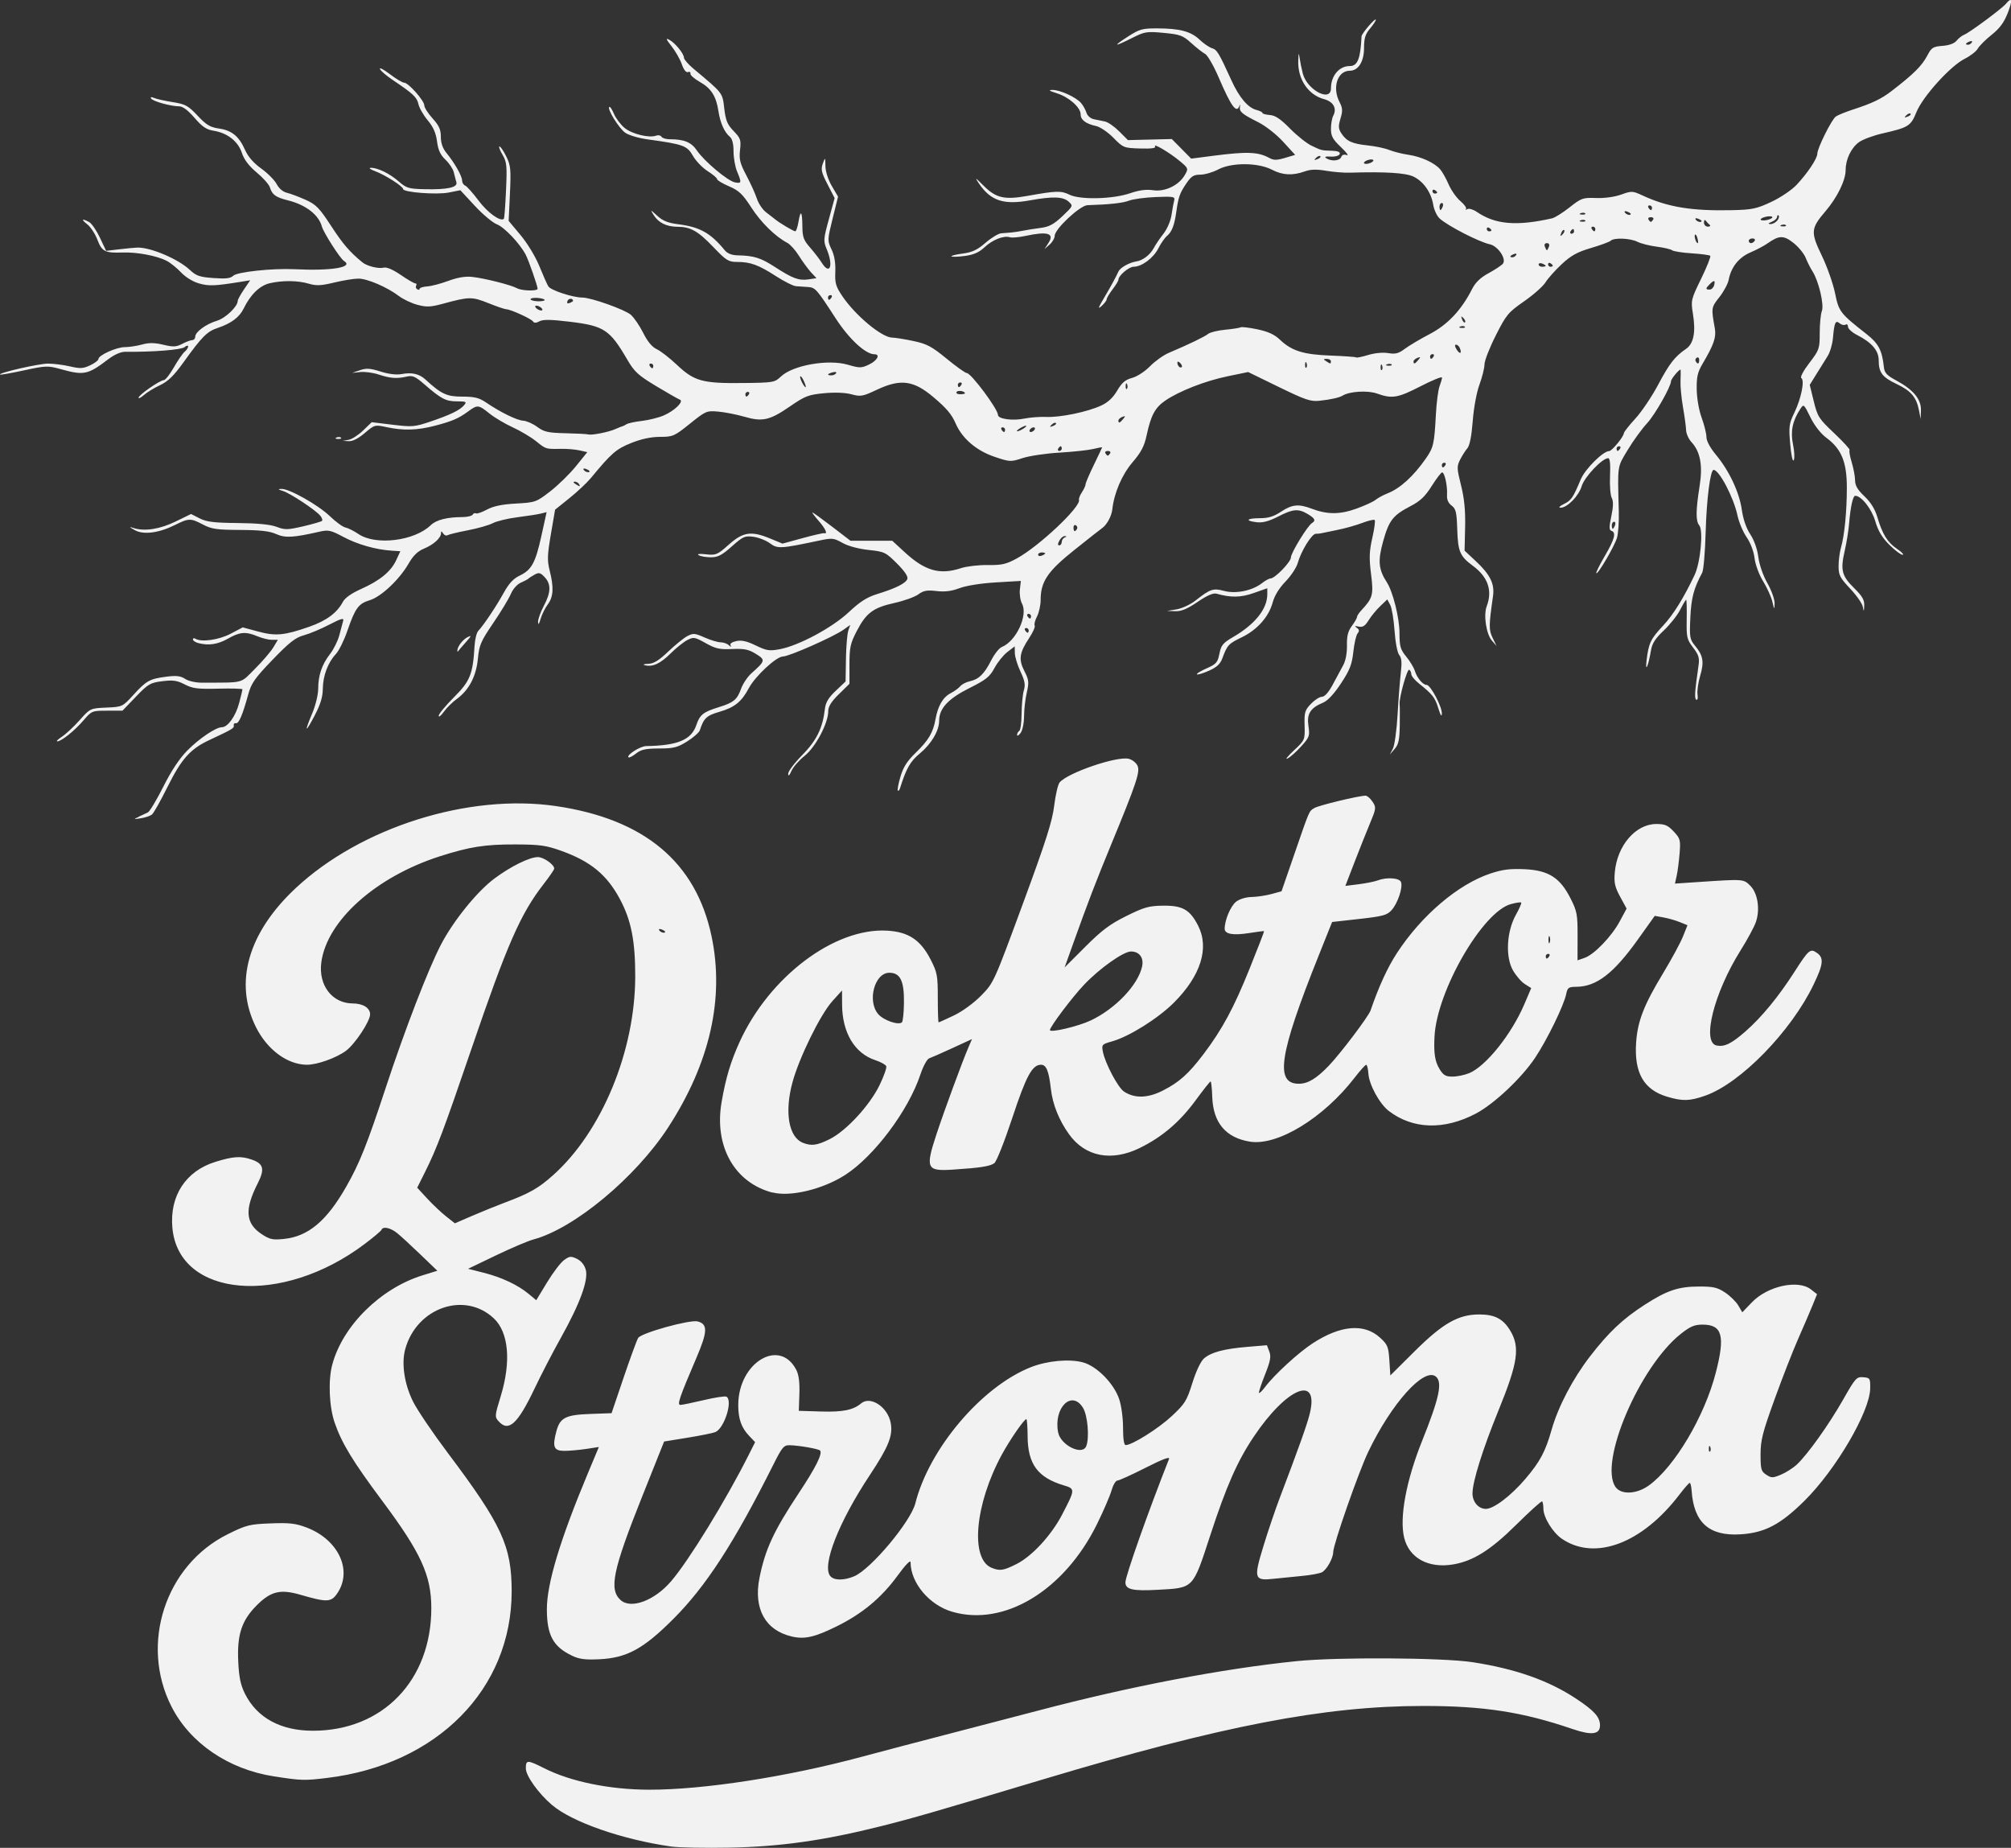 <?xml version="1.0" encoding="UTF-8" standalone="no"?>
<!-- Created with Inkscape (http://www.inkscape.org/) -->

<svg
   width="71.024mm"
   height="65.251mm"
   viewBox="0 0 71.024 65.251"
   version="1.1"
   id="svg1"
   xmlns="http://www.w3.org/2000/svg"
   xmlns:svg="http://www.w3.org/2000/svg">
  <rect x="0" y="0" width="71.024" height="65.251" fill="#333333" stroke="none"/>
  <defs
     id="defs1" />
  <g
     id="layer1"
     transform="translate(-41.01,-49.742)">
    <path
       style="display:inline;fill:#f2f2f2;stroke-width:0.083"
       d="m 64.708,114.946 c -1.723,-0.246 -3.488,-0.861 -4.201,-1.465 -0.481,-0.408 -0.926,-1.031 -0.926,-1.297 0,-0.302 0.055,-0.302 0.653,2.6e-4 0.935,0.472 2.315,0.754 3.706,0.756 1.912,0.003 4.876,-0.455 7.481,-1.156 0.665,-0.179 2.11,-0.559 3.21,-0.844 1.101,-0.285 2.47,-0.642 3.043,-0.793 3.258,-0.858 6.504,-1.479 9.13,-1.747 1.438,-0.147 5.166,-0.124 6.212,0.037 1.529,0.236 2.698,0.649 3.676,1.3 0.63,0.419 0.826,0.64 0.826,0.933 0,0.318 -0.292,0.358 -0.958,0.131 -1.782,-0.609 -3.143,-0.819 -5.296,-0.818 -3.474,0.001 -7.107,0.702 -13.37,2.579 -3.937,1.18 -4.648,1.385 -5.766,1.666 -2.009,0.504 -3.548,0.723 -5.336,0.758 -0.871,0.017 -1.81,-8e-4 -2.085,-0.04 z m -14.026,-2.477 c -1.606,-0.25 -2.959,-1.173 -3.616,-2.465 -1.125,-2.211 -0.216,-4.994 1.988,-6.086 0.656,-0.325 0.765,-0.353 1.511,-0.382 0.664,-0.026 0.884,-0.001 1.266,0.143 1.144,0.431 1.651,1.542 1.074,2.351 -0.207,0.291 -0.361,0.295 -1.286,0.026 -0.709,-0.205 -1.044,-0.125 -1.54,0.372 -0.536,0.536 -0.701,1.039 -0.654,2 0.026,0.546 0.084,0.818 0.236,1.123 0.427,0.852 1.262,1.307 2.402,1.307 2.465,0 4.183,-1.782 4.18,-4.336 -0.001,-1.151 -0.368,-1.952 -1.727,-3.773 -1.047,-1.403 -1.438,-2.046 -1.688,-2.773 -0.193,-0.562 -0.232,-1.489 -0.084,-2.043 0.365,-1.372 1.704,-2.697 3.189,-3.156 l 0.523,-0.162 -0.594,-0.571 c -0.327,-0.314 -0.698,-0.656 -0.826,-0.759 -0.236,-0.191 -0.503,-0.246 -0.553,-0.115 -0.015,0.04 -0.285,0.267 -0.6,0.504 -2.921,2.202 -6.561,1.893 -6.785,-0.575 -0.102,-1.127 0.471,-2.006 1.521,-2.33 0.633,-0.196 0.902,-0.212 1.281,-0.08 0.421,0.147 0.468,0.334 0.21,0.844 -0.468,0.924 -0.43,1.41 0.139,1.787 0.289,0.191 0.389,0.213 0.793,0.171 0.853,-0.088 1.505,-0.634 2.192,-1.838 0.474,-0.83 0.735,-1.482 1.402,-3.508 0.672,-2.041 1.499,-4.184 1.947,-5.045 0.437,-0.841 1.275,-1.876 1.885,-2.332 0.58,-0.432 1.239,-0.758 1.537,-0.76 0.202,-7.93e-4 0.579,0.263 0.579,0.405 0,0.036 -0.166,0.28 -0.37,0.542 -0.822,1.059 -1.287,2.118 -2.549,5.812 -0.995,2.911 -1.226,3.524 -1.639,4.352 l -0.281,0.563 0.35,0.38 c 0.193,0.209 0.492,0.492 0.665,0.629 l 0.315,0.249 0.608,-0.263 c 0.334,-0.144 0.852,-0.354 1.15,-0.466 0.881,-0.331 1.187,-0.504 1.707,-0.967 1.724,-1.537 2.903,-4.388 2.905,-7.027 0.001,-1.253 -0.143,-1.978 -0.538,-2.72 -0.461,-0.864 -1.037,-1.339 -2.074,-1.71 -0.542,-0.194 -0.755,-0.223 -1.624,-0.226 -1.073,-0.003 -1.615,0.082 -2.668,0.42 -2.254,0.724 -3.981,2.266 -4.182,3.737 -0.111,0.813 0.38,1.457 1.112,1.458 0.357,2.65e-4 0.61,0.159 0.61,0.383 0,0.25 -0.54,1.062 -0.86,1.295 -0.354,0.256 -1.027,0.493 -1.385,0.487 -0.687,-0.012 -1.388,-0.533 -1.786,-1.328 -0.784,-1.568 -0.281,-3.333 1.398,-4.904 2.302,-2.153 6.112,-3.355 9.2,-2.902 3.115,0.457 4.937,1.978 5.49,4.585 0.466,2.196 -0.053,4.489 -1.531,6.763 -1.146,1.764 -3.314,3.567 -4.754,3.954 -0.194,0.052 -0.793,0.307 -1.332,0.566 l -0.98,0.471 0.549,0.139 c 0.635,0.16 1.213,0.432 1.593,0.749 l 0.266,0.222 0.38,-0.627 c 0.209,-0.345 0.479,-0.7 0.599,-0.788 0.195,-0.143 0.246,-0.148 0.456,-0.048 0.148,0.071 0.265,0.214 0.313,0.383 0.103,0.361 -0.202,1.198 -0.88,2.409 -0.279,0.499 -0.695,1.301 -0.924,1.783 -0.598,1.257 -0.92,1.553 -1.269,1.167 -0.146,-0.162 -0.144,-0.19 0.072,-0.896 0.371,-1.217 0.28,-2.248 -0.244,-2.741 -1.032,-0.973 -2.734,-0.379 -3.132,1.093 -0.137,0.507 -0.028,1.228 0.278,1.844 0.147,0.296 0.698,1.11 1.223,1.808 1.915,2.546 2.26,3.294 2.26,4.896 -0.001,3.453 -2.635,6.115 -6.517,6.586 -0.81,0.098 -0.91,0.095 -1.879,-0.056 z m 13.819,-29.826 c 0,-0.018 -0.058,-0.055 -0.129,-0.082 -0.074,-0.028 -0.108,-0.015 -0.078,0.033 0.049,0.079 0.208,0.117 0.208,0.05 z m -3.294,25.562 c -0.66,-0.315 -0.881,-0.723 -0.883,-1.633 -0.002,-0.908 0.471,-2.472 1.459,-4.831 l 0.378,-0.903 -0.436,0.067 c -0.24,0.037 -0.586,0.068 -0.769,0.07 -0.389,0.004 -0.446,-0.133 -0.294,-0.699 0.128,-0.474 0.327,-0.574 1.204,-0.605 l 0.743,-0.027 0.424,-1.251 c 0.233,-0.688 0.465,-1.32 0.515,-1.405 0.104,-0.176 1.828,-0.655 2.101,-0.584 0.363,0.095 0.354,0.356 -0.042,1.283 -0.61,1.427 -0.691,1.665 -0.565,1.665 0.061,0 0.433,-0.077 0.828,-0.17 0.395,-0.094 0.754,-0.148 0.799,-0.12 0.231,0.143 -0.077,1.116 -0.395,1.25 -0.082,0.035 -0.523,0.124 -0.979,0.198 l -0.83,0.135 -0.782,1.959 c -1.03,2.583 -1.171,3.263 -0.756,3.639 0.364,0.33 1.191,0.025 1.78,-0.658 0.622,-0.72 1.94,-2.865 2.747,-4.471 l 0.225,-0.447 -0.209,-0.22 c -0.276,-0.289 -0.387,-0.601 -0.387,-1.088 0,-1.498 1.459,-2.386 2.049,-1.246 0.089,0.173 0.124,0.438 0.11,0.85 l -0.02,0.598 0.781,0.024 c 0.769,0.024 1.142,-0.051 1.419,-0.286 0.328,-0.277 0.94,0.124 1.045,0.687 0.084,0.449 -0.072,0.84 -0.737,1.844 -1.1,1.659 -1.703,3.198 -1.397,3.566 0.132,0.159 0.481,0.162 0.846,0.007 0.59,-0.25 1.995,-1.928 2.159,-2.577 0.488,-1.934 2.345,-4.122 4.079,-4.806 0.578,-0.228 1.356,-0.3 1.839,-0.17 0.489,0.131 1.091,0.74 1.28,1.296 0.078,0.23 0.137,0.665 0.137,1.014 0,0.392 0.033,0.611 0.093,0.611 0.228,0 1.158,-0.585 1.626,-1.022 0.469,-0.438 0.532,-0.54 0.729,-1.171 0.128,-0.409 0.293,-0.76 0.406,-0.861 0.25,-0.223 0.705,-0.345 1.543,-0.415 l 0.685,-0.057 0.084,0.222 c 0.068,0.179 0.039,0.337 -0.156,0.825 -0.132,0.332 -0.226,0.618 -0.208,0.637 0.018,0.018 0.114,-0.075 0.214,-0.208 0.327,-0.436 1.187,-1.224 1.691,-1.55 0.983,-0.637 1.812,-0.704 2.371,-0.192 0.267,0.245 0.297,0.319 0.328,0.801 l 0.034,0.532 0.846,-0.841 c 1.006,-1 1.552,-1.313 2.296,-1.313 0.541,0 0.836,0.152 1.085,0.558 0.363,0.592 0.283,1.142 -0.412,2.844 -0.553,1.354 -0.913,2.504 -0.913,2.918 0,0.3 0.212,0.546 0.472,0.546 0.278,0 0.893,-0.467 1.399,-1.063 0.517,-0.609 0.702,-0.954 0.923,-1.731 0.236,-0.826 0.749,-1.805 1.362,-2.598 0.659,-0.852 1.152,-1.317 1.931,-1.819 0.778,-0.502 1.183,-0.638 1.897,-0.641 0.521,-0.002 0.662,0.03 0.936,0.211 0.177,0.117 0.387,0.323 0.466,0.456 l 0.143,0.243 0.343,-0.356 c 0.552,-0.573 1.629,-0.807 2.08,-0.453 l 0.217,0.171 -0.159,0.392 c -0.088,0.216 -0.316,0.749 -0.508,1.184 -0.192,0.436 -0.569,1.402 -0.838,2.147 -0.421,1.165 -0.49,1.436 -0.49,1.937 0,0.523 0.02,0.595 0.201,0.713 0.183,0.12 0.229,0.12 0.521,-0.002 0.176,-0.074 0.429,-0.235 0.561,-0.359 0.382,-0.357 1.137,-1.416 1.635,-2.294 0.431,-0.76 0.473,-0.806 0.709,-0.787 0.239,0.02 0.25,0.038 0.245,0.396 -0.012,0.819 -1.21,2.867 -2.32,3.966 -0.848,0.84 -1.401,1.13 -2.251,1.185 -1.117,0.072 -1.66,-0.412 -1.736,-1.545 -0.01,-0.149 -0.04,-0.271 -0.067,-0.271 -0.027,0 -0.19,0.186 -0.363,0.413 -1.315,1.724 -2.978,2.352 -4.146,1.565 -0.326,-0.22 -0.657,-0.755 -0.659,-1.068 -7.94e-4,-0.118 -0.02,-0.234 -0.043,-0.257 -0.023,-0.023 -0.433,0.347 -0.912,0.821 -0.907,0.898 -1.521,1.285 -2.231,1.405 -0.876,0.148 -1.559,-0.226 -1.732,-0.947 -0.17,-0.709 0.072,-2.014 0.633,-3.411 0.608,-1.513 0.728,-2.075 0.489,-2.274 -0.413,-0.343 -1.568,0.941 -2.39,2.657 -0.342,0.715 -1.235,3.269 -1.237,3.538 -0.001,0.216 -0.228,0.624 -0.398,0.714 -0.08,0.042 -0.389,0.1 -0.687,0.128 -0.298,0.028 -0.75,0.073 -1.004,0.101 -0.704,0.077 -0.728,0.004 -0.378,-1.145 0.159,-0.522 0.424,-1.305 0.59,-1.74 0.66,-1.735 0.954,-2.561 1.047,-2.937 0.348,-1.409 -0.811,-0.935 -1.978,0.808 -0.58,0.866 -0.968,1.748 -1.538,3.492 -0.617,1.888 -0.572,1.842 -1.846,1.912 -0.892,0.049 -1.147,-0.009 -1.147,-0.263 0,-0.221 0.815,-2.526 1.541,-4.358 0.037,-0.093 -0.231,0.008 -0.831,0.313 -0.487,0.247 -0.934,0.45 -0.993,0.45 -0.059,0 -0.153,0.159 -0.209,0.354 -0.056,0.195 -0.287,0.73 -0.513,1.188 -1.157,2.344 -3.276,3.626 -5.111,3.092 -0.81,-0.235 -1.469,-1.019 -1.472,-1.748 -2.51e-4,-0.096 -0.181,0.09 -0.466,0.482 -0.566,0.775 -1.243,1.337 -2.147,1.783 -0.775,0.382 -1.129,0.462 -1.581,0.357 -0.936,-0.217 -1.359,-0.981 -1.143,-2.066 0.201,-1.01 0.505,-1.665 1.388,-2.996 0.603,-0.909 0.851,-1.406 0.75,-1.507 -0.06,-0.06 -0.747,-0.179 -1.073,-0.186 -0.204,-0.004 -0.265,0.068 -0.573,0.683 -1.386,2.764 -2.377,4.293 -3.529,5.447 -1.059,1.061 -1.647,1.381 -2.616,1.428 -0.505,0.024 -0.712,-0.003 -0.974,-0.128 z m 15.697,-3.23 c 0.551,-0.274 1.236,-1.016 1.619,-1.752 0.464,-0.892 0.465,-0.908 0.057,-1.03 -0.921,-0.276 -1.271,-0.751 -1.277,-1.736 -0.002,-0.332 -0.022,-0.603 -0.045,-0.602 -0.081,0.004 -0.571,0.713 -0.863,1.248 -0.954,1.75 -1.13,3.692 -0.362,4.002 0.29,0.117 0.414,0.098 0.871,-0.13 z m 22.341,-2.779 c 0.91,-0.659 1.965,-2.436 2.363,-3.981 0.337,-1.307 0.229,-1.698 -0.467,-1.698 -0.287,0 -0.434,0.063 -0.766,0.325 -1.46,1.154 -2.91,4.551 -2.308,5.409 0.198,0.282 0.748,0.256 1.179,-0.056 z m 2.167,-1.358 c -0.027,-0.067 -0.046,-0.047 -0.05,0.05 -0.004,0.088 0.016,0.137 0.044,0.109 0.028,-0.028 0.031,-0.1 0.007,-0.16 z m -22.037,-0.033 c 0.115,-0.301 0.049,-1.079 -0.115,-1.348 -0.394,-0.646 -1.044,-0.012 -0.881,0.859 0.087,0.462 0.861,0.842 0.996,0.489 z M 68.294,91.856 c -1.343,-0.349 -2.068,-1.638 -1.799,-3.196 0.147,-0.851 0.32,-1.43 0.635,-2.122 1.048,-2.302 3.347,-4.038 5.208,-3.933 0.758,0.043 1.184,0.326 1.542,1.025 0.231,0.452 0.251,0.559 0.251,1.352 0,0.473 0.013,0.86 0.03,0.861 0.016,8.5e-5 0.26,-0.11 0.542,-0.245 0.299,-0.143 0.698,-0.435 0.958,-0.699 0.445,-0.452 0.45,-0.464 1.472,-3.236 0.819,-2.221 1.042,-2.921 1.109,-3.472 0.046,-0.379 0.132,-0.748 0.191,-0.819 0.284,-0.342 2.03,-0.939 2.443,-0.835 0.123,0.031 0.262,0.141 0.309,0.245 0.097,0.213 -0.035,0.609 -0.925,2.767 -0.543,1.317 -0.813,2.02 -1.333,3.47 l -0.317,0.885 0.729,-0.729 c 0.585,-0.585 0.872,-0.8 1.452,-1.087 0.632,-0.313 0.795,-0.359 1.298,-0.365 0.686,-0.008 0.947,0.141 1.235,0.704 0.403,0.789 0.098,1.765 -0.849,2.715 -0.555,0.557 -1.585,1.204 -2.182,1.371 -0.367,0.103 -0.38,0.117 -0.332,0.365 0.081,0.416 0.534,1.271 0.748,1.411 0.373,0.245 0.839,0.233 1.366,-0.035 0.584,-0.297 0.912,-0.591 1.44,-1.288 0.661,-0.874 1.066,-1.624 1.626,-3.014 0.291,-0.723 0.523,-1.322 0.514,-1.329 -0.009,-0.008 -0.24,0.021 -0.515,0.065 -0.578,0.092 -0.877,0.04 -0.877,-0.151 0,-0.304 0.21,-0.801 0.401,-0.952 0.122,-0.096 0.344,-0.164 0.548,-0.168 0.189,-0.004 0.504,-0.051 0.701,-0.104 l 0.358,-0.098 0.446,-1.292 c 0.557,-1.613 0.52,-1.527 0.712,-1.647 0.15,-0.094 1.572,-0.437 1.81,-0.437 0.058,0 0.169,0.096 0.246,0.213 0.134,0.204 0.13,0.237 -0.093,0.771 -0.128,0.307 -0.376,0.928 -0.55,1.38 l -0.317,0.822 0.47,-0.059 c 0.258,-0.032 0.559,-0.093 0.668,-0.134 0.322,-0.122 0.77,-0.092 0.827,0.056 0.073,0.189 -0.114,0.749 -0.33,0.99 -0.162,0.181 -0.301,0.219 -1.143,0.314 l -0.959,0.107 -0.484,1.209 c -1.386,3.465 -1.546,4.503 -0.694,4.503 0.324,0 0.621,-0.179 1.064,-0.64 0.409,-0.426 1.397,-1.734 1.47,-1.945 0.299,-0.865 0.6,-1.519 0.932,-2.029 0.87,-1.332 2.159,-2.429 3.304,-2.81 0.425,-0.141 0.692,-0.175 1.202,-0.152 0.848,0.039 1.255,0.297 1.627,1.033 0.23,0.456 0.25,0.566 0.248,1.341 l -0.002,0.844 0.25,-0.087 c 0.343,-0.12 0.956,-0.758 1.244,-1.295 l 0.239,-0.445 -0.227,-0.418 c -0.187,-0.344 -0.221,-0.494 -0.191,-0.852 0.079,-0.95 0.734,-1.717 1.467,-1.717 0.305,0 0.409,0.045 0.615,0.265 0.231,0.248 0.245,0.299 0.208,0.771 -0.022,0.278 -0.068,0.632 -0.102,0.787 l -0.062,0.281 0.867,-0.058 c 1.563,-0.104 1.555,-0.105 1.794,0.134 0.261,0.261 0.35,0.822 0.201,1.272 -0.055,0.167 -0.298,0.619 -0.54,1.004 -0.946,1.506 -1.387,3.263 -0.847,3.367 0.277,0.053 0.52,-0.066 1.012,-0.496 0.573,-0.502 1.167,-1.223 1.732,-2.104 0.505,-0.789 0.561,-0.836 0.794,-0.673 0.252,0.176 0.229,0.4 -0.115,1.117 -0.792,1.652 -2.581,3.488 -3.826,3.925 -0.551,0.194 -0.801,0.201 -1.348,0.038 -0.827,-0.246 -1.17,-0.846 -1.095,-1.92 0.052,-0.749 0.273,-1.317 0.948,-2.434 0.3,-0.496 0.617,-1.081 0.705,-1.302 l 0.16,-0.4 -0.271,-0.11 c -0.149,-0.061 -0.41,-0.135 -0.578,-0.165 l -0.307,-0.055 -0.594,0.832 c -0.859,1.203 -1.465,1.669 -2.18,1.673 -0.27,0.002 -0.308,0.029 -0.354,0.259 -0.079,0.393 -0.669,1.603 -1.094,2.243 -0.476,0.716 -1.455,1.638 -2.097,1.975 -1.122,0.589 -2.222,0.557 -3.071,-0.091 -0.328,-0.25 -0.698,-0.927 -0.724,-1.325 -0.011,-0.17 -0.046,-0.308 -0.077,-0.308 -0.031,0 -0.215,0.206 -0.41,0.458 -1.096,1.421 -2.72,2.413 -3.695,2.257 -0.854,-0.137 -1.302,-0.669 -1.332,-1.585 -0.01,-0.3 -0.037,-0.544 -0.06,-0.541 -0.023,0.003 -0.263,0.307 -0.533,0.675 -0.558,0.76 -1.18,1.289 -1.968,1.675 -0.999,0.489 -1.926,0.309 -2.496,-0.485 -0.357,-0.497 -0.58,-1.055 -0.643,-1.608 -0.071,-0.629 -0.161,-0.847 -0.346,-0.847 -0.313,0 -0.526,0.395 -1.018,1.884 -0.273,0.826 -0.554,1.534 -0.632,1.591 -0.153,0.112 -0.486,0.164 -1.46,0.228 -0.936,0.062 -0.983,-0.038 -0.582,-1.254 0.268,-0.813 0.913,-2.565 1.121,-3.048 l 0.132,-0.307 -0.686,0.316 c -0.378,0.174 -0.748,0.337 -0.824,0.363 -0.077,0.027 -0.214,0.278 -0.313,0.574 -0.424,1.275 -1.638,2.893 -2.663,3.549 -0.784,0.502 -1.93,0.778 -2.557,0.614 z m 2.021,-1.89 c 0.581,-0.29 1.411,-1.189 1.758,-1.903 0.152,-0.314 0.259,-0.615 0.238,-0.67 -0.021,-0.055 -0.198,-0.152 -0.394,-0.217 -0.723,-0.239 -1.16,-0.97 -1.166,-1.952 l -0.003,-0.506 -0.339,0.375 c -0.424,0.47 -1.175,1.996 -1.412,2.874 -0.284,1.05 -0.133,1.927 0.366,2.128 0.303,0.122 0.504,0.095 0.953,-0.129 z m 22.582,-2.327 c 0.597,-0.25 1.495,-1.373 1.95,-2.438 l 0.242,-0.567 -0.227,-0.144 c -0.125,-0.079 -0.314,-0.299 -0.421,-0.489 -0.269,-0.478 -0.22,-1.37 0.107,-1.955 0.123,-0.219 0.207,-0.414 0.188,-0.433 -0.019,-0.019 -0.183,0.005 -0.363,0.054 -1.001,0.269 -2.616,3.068 -2.699,4.675 -0.031,0.592 0.014,0.882 0.175,1.146 0.136,0.224 0.217,0.271 0.461,0.271 0.163,0 0.427,-0.055 0.587,-0.122 z M 79.532,85.777 c 0.873,-0.415 1.665,-1.245 1.813,-1.9 0.07,-0.312 -0.093,-0.536 -0.391,-0.536 -0.268,0 -1.109,0.596 -1.659,1.176 -0.421,0.444 -1.204,1.484 -1.204,1.599 0,0.105 1.003,-0.131 1.44,-0.339 z m -6.596,-0.628 c 0.009,-0.771 -0.131,-1.057 -0.517,-1.057 -0.521,0 -0.789,0.999 -0.392,1.461 0.188,0.218 0.71,0.4 0.836,0.291 0.036,-0.031 0.069,-0.344 0.073,-0.694 z m 22.791,-1.641 c 0.028,-0.046 0.012,-0.083 -0.037,-0.083 -0.049,0 -0.088,0.038 -0.088,0.083 0,0.046 0.017,0.083 0.037,0.083 0.02,0 0.06,-0.038 0.088,-0.083 z m 0.014,-0.688 c -0.023,-0.057 -0.042,-0.01 -0.042,0.104 0,0.115 0.019,0.162 0.042,0.104 0.023,-0.057 0.023,-0.151 0,-0.208 z M 45.906,78.583 c 0.115,-0.052 0.262,-0.12 0.327,-0.153 0.065,-0.032 0.31,-0.441 0.544,-0.907 0.278,-0.555 0.569,-0.994 0.84,-1.27 0.422,-0.429 1.017,-0.831 1.228,-0.831 0.208,0 0.486,-0.386 0.608,-0.844 0.066,-0.246 0.12,-0.469 0.12,-0.494 5.29e-4,-0.025 -0.384,-0.036 -0.854,-0.024 -0.726,0.018 -0.904,-0.004 -1.184,-0.149 -0.27,-0.14 -0.413,-0.161 -0.792,-0.114 -0.426,0.053 -0.5,0.096 -0.935,0.549 l -0.473,0.492 h -0.542 c -0.531,0 -0.548,0.007 -0.833,0.34 -0.314,0.367 -0.784,0.744 -0.926,0.743 -0.048,-2.64e-4 0.025,-0.074 0.162,-0.164 0.138,-0.09 0.419,-0.352 0.625,-0.583 0.374,-0.419 0.377,-0.42 0.945,-0.446 0.568,-0.025 0.571,-0.027 0.959,-0.452 0.456,-0.5 0.573,-0.564 1.169,-0.64 0.344,-0.044 0.494,-0.026 0.654,0.079 0.118,0.077 0.375,0.135 0.596,0.134 1.524,-0.006 1.337,0.043 1.871,-0.49 0.265,-0.265 0.555,-0.603 0.645,-0.752 l 0.163,-0.271 h -0.21 c -0.115,0 -0.345,-0.056 -0.509,-0.125 -0.416,-0.174 -0.622,-0.157 -1.042,0.082 -0.359,0.205 -0.687,0.254 -1.051,0.157 -0.103,-0.028 -0.188,-0.086 -0.188,-0.129 0,-0.043 0.039,-0.054 0.087,-0.025 0.21,0.13 0.825,0.044 1.24,-0.173 l 0.433,-0.227 0.541,0.146 c 0.62,0.168 0.929,0.139 1.81,-0.169 0.604,-0.211 0.984,-0.493 1.186,-0.88 0.072,-0.137 0.304,-0.301 0.639,-0.451 0.668,-0.298 1.057,-0.617 1.243,-1.018 l 0.147,-0.317 -0.307,-0.02 c -0.566,-0.037 -1.207,-0.22 -1.706,-0.486 -0.443,-0.237 -0.53,-0.256 -0.84,-0.185 -0.927,0.212 -1.214,0.228 -1.534,0.084 -0.232,-0.104 -0.559,-0.141 -1.271,-0.145 -0.824,-0.004 -1.008,-0.03 -1.31,-0.189 -0.44,-0.231 -0.503,-0.23 -0.997,0.017 -0.566,0.282 -1.111,0.351 -1.414,0.179 -0.213,-0.121 -0.216,-0.129 -0.031,-0.071 0.385,0.121 0.923,0.035 1.475,-0.234 l 0.543,-0.265 0.304,0.155 c 0.244,0.124 0.51,0.157 1.346,0.164 0.7,0.007 1.15,0.051 1.37,0.134 0.295,0.112 0.39,0.11 0.942,-0.018 0.338,-0.079 0.636,-0.165 0.663,-0.192 0.027,-0.027 -0.001,-0.111 -0.063,-0.185 -0.167,-0.201 -1.065,-0.795 -1.318,-0.871 -0.175,-0.053 -0.185,-0.068 -0.05,-0.073 0.272,-0.011 1.298,0.567 1.711,0.965 0.209,0.201 0.455,0.38 0.548,0.398 0.092,0.018 0.299,0.121 0.459,0.23 0.61,0.414 1.977,0.247 2.554,-0.312 0.193,-0.187 0.576,-0.285 1.12,-0.286 0.169,-5.03e-4 0.331,-0.039 0.36,-0.086 0.029,-0.047 0.081,-0.067 0.117,-0.045 0.035,0.022 0.21,-0.038 0.388,-0.134 0.228,-0.122 0.533,-0.186 1.027,-0.213 0.687,-0.039 0.714,-0.049 1.211,-0.433 0.279,-0.217 0.688,-0.616 0.907,-0.888 l 0.399,-0.494 -0.274,-0.062 c -0.151,-0.034 -0.443,-0.059 -0.65,-0.055 -0.547,0.01 -0.533,0.015 -0.885,-0.269 -0.178,-0.143 -0.549,-0.364 -0.824,-0.49 -0.275,-0.126 -0.646,-0.346 -0.824,-0.49 -0.387,-0.311 -0.421,-0.315 -0.752,-0.071 -0.342,0.251 -0.573,0.349 -1.195,0.51 -0.607,0.157 -1.1,0.17 -1.685,0.044 -0.415,-0.089 -0.425,-0.086 -0.77,0.208 -0.222,0.19 -0.427,0.295 -0.563,0.287 l -0.214,-0.011 0.208,-0.037 c 0.115,-0.02 0.345,-0.169 0.511,-0.33 l 0.303,-0.292 0.739,0.09 c 0.694,0.084 0.777,0.077 1.341,-0.114 0.707,-0.24 1.038,-0.401 1.187,-0.581 0.096,-0.115 0.065,-0.131 -0.259,-0.131 -0.391,0 -0.554,-0.086 -1.153,-0.606 -0.319,-0.277 -0.411,-0.316 -0.625,-0.267 -0.343,0.079 -0.583,0.06 -0.991,-0.076 -0.19,-0.063 -0.476,-0.102 -0.637,-0.086 l -0.292,0.03 0.276,-0.095 c 0.223,-0.077 0.363,-0.068 0.729,0.048 0.288,0.091 0.558,0.123 0.745,0.088 0.359,-0.067 0.62,-0.007 0.837,0.192 0.562,0.516 0.753,0.605 1.3,0.605 0.434,0 0.594,0.04 0.842,0.208 0.511,0.347 1.087,0.629 1.312,0.642 0.117,0.007 0.34,0.105 0.495,0.219 0.244,0.179 0.382,0.21 1.001,0.224 0.395,0.009 0.755,0.028 0.801,0.042 0.12,0.037 0.714,-0.08 0.959,-0.189 0.115,-0.051 0.227,-0.096 0.25,-0.1 0.023,-0.004 0.088,-0.036 0.144,-0.072 0.056,-0.036 0.3,-0.088 0.542,-0.116 0.242,-0.028 0.59,-0.115 0.773,-0.194 0.384,-0.165 0.726,-0.502 0.565,-0.558 -0.056,-0.02 -0.431,-0.234 -0.834,-0.476 -0.638,-0.385 -0.769,-0.504 -1.023,-0.94 -0.616,-1.055 -0.816,-1.187 -2.019,-1.333 -0.673,-0.082 -0.952,-0.086 -1.08,-0.017 -0.119,0.064 -0.19,0.066 -0.227,0.006 -0.058,-0.094 -0.799,-0.431 -0.947,-0.431 -0.05,0 -0.334,-0.097 -0.631,-0.216 -0.579,-0.232 -0.68,-0.23 -1.589,0.017 -0.452,0.123 -0.59,0.129 -0.916,0.042 -0.211,-0.056 -0.505,-0.196 -0.654,-0.309 -0.408,-0.311 -1.114,-0.616 -1.429,-0.616 -0.154,-4.49e-4 -0.538,0.062 -0.854,0.138 -0.467,0.113 -0.634,0.12 -0.897,0.042 -0.385,-0.115 -0.93,-0.122 -1.386,-0.016 -0.35,0.081 -0.68,0.403 -0.918,0.894 -0.149,0.307 -0.442,0.526 -0.918,0.684 -0.374,0.125 -0.552,0.303 -1.205,1.212 -0.344,0.478 -0.547,0.676 -0.834,0.811 -0.209,0.098 -0.464,0.255 -0.567,0.347 -0.103,0.093 -0.188,0.134 -0.187,0.092 2.01e-4,-0.094 0.757,-0.619 0.892,-0.619 0.053,0 0.212,-0.202 0.353,-0.449 0.141,-0.247 0.313,-0.495 0.381,-0.552 0.069,-0.057 0.125,-0.141 0.125,-0.187 0,-0.046 -0.058,-0.035 -0.129,0.024 -0.114,0.094 -1.131,0.174 -2.087,0.163 -0.166,-0.002 -0.387,0.096 -0.625,0.277 -0.7,0.533 -0.845,0.562 -1.651,0.338 -0.465,-0.129 -0.526,-0.127 -1.306,0.041 -0.45,0.097 -0.831,0.164 -0.846,0.149 -0.061,-0.061 1.374,-0.389 1.698,-0.388 0.191,6.09e-4 0.539,0.045 0.773,0.099 0.362,0.084 0.468,0.078 0.715,-0.04 0.16,-0.076 0.29,-0.176 0.29,-0.221 0,-0.134 0.636,-0.42 0.935,-0.42 0.151,-2.58e-4 0.423,-0.042 0.605,-0.092 0.246,-0.068 0.438,-0.066 0.75,0.008 0.355,0.084 0.458,0.079 0.67,-0.032 0.138,-0.072 0.297,-0.132 0.354,-0.132 0.057,-2.91e-4 0.104,-0.054 0.104,-0.12 0,-0.168 0.381,-0.447 0.769,-0.564 0.302,-0.091 0.732,-0.503 0.732,-0.703 0,-0.042 0.099,-0.223 0.22,-0.401 l 0.22,-0.324 -0.366,0.059 c -0.887,0.142 -1.093,0.15 -1.438,0.053 -0.217,-0.061 -0.475,-0.219 -0.636,-0.389 -0.149,-0.158 -0.379,-0.343 -0.511,-0.411 -0.346,-0.179 -1.046,-0.311 -1.556,-0.293 -0.621,0.022 -0.73,-0.033 -0.89,-0.454 -0.078,-0.205 -0.238,-0.447 -0.355,-0.54 -0.229,-0.18 -0.197,-0.221 0.064,-0.082 0.088,0.047 0.259,0.295 0.38,0.551 l 0.22,0.466 0.469,-0.055 c 0.258,-0.031 0.544,-0.057 0.636,-0.06 0.464,-0.012 1.441,0.403 1.849,0.786 0.227,0.213 0.347,0.255 0.839,0.29 0.435,0.031 0.603,0.012 0.696,-0.081 0.135,-0.135 1.387,-0.269 2.161,-0.231 1.314,0.065 2.112,-0.069 1.75,-0.292 -0.134,-0.083 -0.72,-0.997 -0.78,-1.217 -0.112,-0.411 -0.566,-0.763 -1.185,-0.919 -0.45,-0.113 -0.568,-0.198 -0.654,-0.469 -0.031,-0.099 -0.24,-0.333 -0.464,-0.52 -0.276,-0.231 -0.444,-0.453 -0.523,-0.692 -0.136,-0.41 -0.511,-0.703 -0.999,-0.781 -0.253,-0.04 -0.402,-0.141 -0.674,-0.457 -0.23,-0.267 -0.415,-0.405 -0.541,-0.405 -0.294,-6.3e-5 -0.929,-0.176 -0.99,-0.275 -0.035,-0.057 0.001,-0.064 0.106,-0.02 0.088,0.037 0.385,0.103 0.66,0.147 0.445,0.071 0.542,0.124 0.876,0.479 0.309,0.329 0.443,0.409 0.759,0.454 0.451,0.065 0.703,0.274 0.92,0.763 0.103,0.232 0.3,0.457 0.57,0.651 0.227,0.163 0.471,0.41 0.543,0.548 0.078,0.151 0.221,0.273 0.358,0.305 0.125,0.03 0.421,0.14 0.657,0.246 0.376,0.169 0.489,0.284 0.908,0.927 0.418,0.641 0.657,0.919 1.106,1.286 0.162,0.133 0.572,0.233 0.755,0.185 0.101,-0.026 0.326,0.071 0.597,0.257 0.239,0.165 0.471,0.299 0.514,0.299 0.043,0 0.057,0.035 0.031,0.078 -0.026,0.043 -0.01,0.101 0.037,0.13 0.047,0.029 0.085,0.022 0.085,-0.015 8.4e-5,-0.037 0.122,-0.076 0.271,-0.086 0.149,-0.01 0.485,-0.099 0.746,-0.196 0.318,-0.119 0.595,-0.165 0.834,-0.14 0.425,0.044 1.382,0.285 1.587,0.4 0.17,0.095 0.732,0.109 0.729,0.018 -0.004,-0.111 -0.315,-1.002 -0.421,-1.203 -0.208,-0.396 -0.751,-0.968 -1.015,-1.07 -0.15,-0.058 -0.502,-0.352 -0.782,-0.655 l -0.51,-0.55 -0.407,0.081 c -0.425,0.085 -1.616,-0.006 -1.616,-0.124 0,-0.094 -0.639,-0.501 -0.99,-0.631 -0.166,-0.061 -0.236,-0.114 -0.154,-0.117 0.238,-0.009 0.673,0.202 0.992,0.482 0.268,0.235 0.351,0.26 0.911,0.273 0.806,0.019 1.179,-0.063 1.124,-0.247 -0.023,-0.076 -0.064,-0.235 -0.092,-0.352 -0.028,-0.117 -0.16,-0.317 -0.294,-0.443 -0.18,-0.17 -0.257,-0.337 -0.298,-0.647 -0.039,-0.298 -0.134,-0.512 -0.329,-0.745 -0.151,-0.18 -0.298,-0.436 -0.327,-0.569 -0.054,-0.246 -0.183,-0.367 -0.914,-0.858 -0.226,-0.152 -0.428,-0.326 -0.447,-0.387 -0.019,-0.061 0.141,0.024 0.356,0.188 0.215,0.164 0.44,0.298 0.5,0.298 0.149,0 0.712,0.635 0.712,0.803 0,0.075 0.131,0.281 0.292,0.459 0.229,0.253 0.292,0.393 0.292,0.65 0,0.218 0.064,0.405 0.193,0.563 0.292,0.356 0.557,0.822 0.557,0.978 0,0.076 0.049,0.157 0.108,0.18 0.059,0.023 0.275,0.264 0.479,0.537 0.32,0.426 0.774,0.751 0.889,0.636 0.018,-0.018 0.052,-0.469 0.076,-1.004 0.04,-0.876 0.027,-1 -0.126,-1.261 -0.094,-0.159 -0.141,-0.289 -0.105,-0.289 0.036,0 0.144,0.159 0.24,0.354 0.156,0.317 0.169,0.456 0.129,1.314 l -0.045,0.96 0.423,0.506 c 0.238,0.285 0.525,0.758 0.657,1.083 0.129,0.317 0.273,0.643 0.321,0.723 0.082,0.138 0.866,0.396 1.205,0.396 0.305,0 1.502,0.426 1.709,0.608 0.115,0.101 0.313,0.39 0.438,0.642 0.152,0.304 0.312,0.497 0.479,0.574 0.138,0.064 0.46,0.315 0.716,0.557 0.606,0.572 0.9,0.653 2.321,0.637 1.081,-0.012 1.127,-0.02 1.343,-0.227 0.419,-0.401 1.667,-0.623 2.364,-0.42 0.425,0.123 0.48,0.123 0.755,-0.008 0.291,-0.139 0.405,-0.361 0.186,-0.361 -0.312,0 -0.893,-0.537 -1.36,-1.256 -0.691,-1.064 -0.724,-1.101 -0.996,-1.119 -0.134,-0.009 -0.322,-0.022 -0.418,-0.029 -0.096,-0.007 -0.415,-0.168 -0.709,-0.358 -0.611,-0.395 -0.897,-0.499 -1.368,-0.498 -0.301,5.56e-4 -0.383,-0.051 -0.834,-0.522 -0.547,-0.572 -0.807,-0.718 -1.275,-0.72 -0.382,-0.002 -0.668,-0.143 -0.837,-0.416 -0.124,-0.199 -0.118,-0.197 0.129,0.029 0.195,0.179 0.38,0.253 0.746,0.299 0.756,0.095 1.136,0.308 1.633,0.913 0.098,0.12 0.246,0.179 0.459,0.184 0.58,0.013 0.812,0.085 1.314,0.41 0.633,0.41 0.849,0.489 1.194,0.438 l 0.277,-0.041 -0.204,-0.219 C 69.532,59.218 69.342,58.962 69.223,58.769 69.103,58.576 68.92,58.373 68.816,58.318 68.389,58.092 67.887,57.599 67.543,57.067 67.237,56.594 67.109,56.472 66.756,56.32 66.524,56.221 66.335,56.107 66.335,56.067 c 0,-0.04 -0.149,-0.166 -0.331,-0.281 -0.182,-0.115 -0.416,-0.358 -0.521,-0.541 -0.208,-0.362 -0.328,-0.406 -1.604,-0.582 -0.325,-0.045 -0.673,-0.149 -0.792,-0.237 -0.227,-0.168 -0.636,-0.831 -0.56,-0.907 0.025,-0.025 0.099,0.082 0.164,0.238 0.065,0.156 0.234,0.381 0.374,0.499 0.259,0.218 0.875,0.369 1.12,0.275 0.072,-0.028 0.156,-0.01 0.186,0.039 0.03,0.049 0.161,0.089 0.29,0.089 0.51,0 0.764,0.104 0.961,0.395 0.259,0.382 1.091,1.08 1.344,1.128 0.236,0.045 0.242,0.013 0.076,-0.384 -0.069,-0.165 -0.125,-0.484 -0.125,-0.709 0,-0.27 -0.045,-0.446 -0.131,-0.518 -0.192,-0.159 -0.339,-0.489 -0.402,-0.901 -0.082,-0.534 -0.255,-0.807 -0.654,-1.033 -0.196,-0.111 -0.347,-0.244 -0.336,-0.296 0.011,-0.052 -0.028,-0.077 -0.087,-0.054 -0.066,0.025 -0.149,-0.08 -0.216,-0.274 -0.06,-0.173 -0.223,-0.46 -0.362,-0.636 -0.2,-0.255 -0.217,-0.302 -0.081,-0.23 0.207,0.111 0.518,0.492 0.518,0.636 0,0.057 0.151,0.23 0.335,0.385 1.053,0.881 1.022,0.841 1.088,1.402 0.051,0.43 0.109,0.57 0.331,0.8 0.245,0.253 0.266,0.313 0.226,0.669 -0.037,0.329 -0.002,0.47 0.226,0.901 0.149,0.281 0.316,0.651 0.372,0.822 0.056,0.171 0.202,0.387 0.325,0.479 0.123,0.092 0.267,0.204 0.321,0.249 0.151,0.126 0.646,0.42 0.708,0.42 0.03,1.75e-4 0.081,-0.152 0.113,-0.339 0.075,-0.444 0.133,-0.371 0.137,0.172 0.003,0.368 0.045,0.482 0.27,0.739 0.147,0.167 0.332,0.407 0.411,0.533 0.292,0.466 0.424,0.114 0.178,-0.475 -0.121,-0.288 -0.116,-0.354 0.076,-1.055 l 0.204,-0.748 -0.252,-0.489 c -0.214,-0.415 -0.239,-0.525 -0.166,-0.727 0.086,-0.236 0.087,-0.236 0.093,0.089 0.004,0.192 0.097,0.481 0.226,0.701 l 0.22,0.375 -0.191,0.772 c -0.187,0.756 -0.188,0.778 -0.039,1.091 0.102,0.214 0.145,0.474 0.133,0.787 -0.017,0.406 0.016,0.52 0.249,0.865 0.461,0.683 1.396,1.46 1.76,1.463 0.106,7.94e-4 0.443,0.055 0.749,0.12 0.477,0.101 0.646,0.191 1.174,0.624 0.339,0.278 0.658,0.506 0.709,0.506 0.154,0 1.104,1.275 1.104,1.481 0,0.142 0.52,0.214 0.932,0.128 0.198,-0.041 0.548,-0.068 0.778,-0.058 0.499,0.02 1.449,-0.177 1.935,-0.402 0.24,-0.111 0.419,-0.278 0.565,-0.527 0.165,-0.281 0.286,-0.384 0.527,-0.449 0.176,-0.047 0.452,-0.227 0.632,-0.411 0.175,-0.179 0.474,-0.393 0.665,-0.474 0.722,-0.307 1.268,-0.57 1.388,-0.669 0.069,-0.056 0.341,-0.123 0.606,-0.148 0.264,-0.025 0.509,-0.064 0.544,-0.085 0.035,-0.022 0.301,0.01 0.59,0.071 0.376,0.079 0.602,0.182 0.79,0.361 0.42,0.401 0.831,0.53 1.798,0.566 0.477,0.018 0.883,0.047 0.901,0.065 0.018,0.018 0.209,-0.02 0.425,-0.086 0.232,-0.07 0.52,-0.097 0.707,-0.066 0.256,0.043 0.366,0.014 0.584,-0.15 0.148,-0.111 0.543,-0.346 0.878,-0.521 0.636,-0.332 1.12,-0.845 1.498,-1.589 0.12,-0.236 0.295,-0.405 0.585,-0.562 0.227,-0.124 0.454,-0.274 0.504,-0.334 0.137,-0.165 -0.174,-0.626 -0.463,-0.687 -0.375,-0.079 -1.476,-0.645 -1.769,-0.909 -0.096,-0.087 -0.198,-0.304 -0.227,-0.483 -0.07,-0.435 -0.343,-0.827 -0.697,-0.997 -0.275,-0.133 -0.999,-0.178 -2.25,-0.139 -0.206,0.006 -0.585,-0.024 -0.841,-0.068 -0.337,-0.057 -0.544,-0.051 -0.75,0.023 -0.426,0.154 -0.783,0.136 -1.157,-0.059 -0.49,-0.256 -1.424,-0.261 -1.897,-0.011 -0.193,0.102 -0.479,0.185 -0.635,0.185 -0.235,0 -0.32,0.054 -0.495,0.313 -0.233,0.345 -0.279,0.475 -0.354,1.009 -0.066,0.469 -0.156,0.7 -0.33,0.844 -0.077,0.064 -0.214,0.261 -0.304,0.438 -0.174,0.342 -0.586,0.648 -0.872,0.648 -0.168,2.91e-4 -0.536,0.314 -0.536,0.456 0,0.039 -0.094,0.193 -0.208,0.343 -0.115,0.15 -0.208,0.308 -0.208,0.349 0,0.042 -0.079,0.147 -0.176,0.235 -0.142,0.128 -0.129,0.078 0.069,-0.258 0.257,-0.435 0.427,-0.747 0.524,-0.959 0.063,-0.137 0.384,-0.317 0.635,-0.355 0.228,-0.035 0.489,-0.237 0.616,-0.479 0.061,-0.115 0.213,-0.34 0.339,-0.5 0.131,-0.168 0.253,-0.452 0.284,-0.667 0.031,-0.206 0.073,-0.438 0.095,-0.515 0.035,-0.125 -0.036,-0.137 -0.652,-0.112 -0.38,0.016 -0.804,0.073 -0.942,0.127 -0.218,0.086 -0.693,0.137 -1.471,0.161 -0.262,0.008 -1.156,0.842 -1.156,1.079 0,0.084 -0.081,0.224 -0.18,0.311 l -0.18,0.159 0.143,-0.222 c 0.216,-0.336 -0.038,-0.41 -0.821,-0.241 -0.227,0.049 -0.471,0.07 -0.544,0.047 -0.218,-0.069 -0.612,0.085 -0.896,0.352 -0.195,0.183 -0.384,0.266 -0.698,0.308 -0.236,0.031 -0.449,0.038 -0.471,0.015 -0.023,-0.023 0.154,-0.068 0.394,-0.099 0.338,-0.045 0.518,-0.129 0.807,-0.379 0.204,-0.177 0.454,-0.329 0.554,-0.337 0.1,-0.009 0.258,-0.021 0.349,-0.028 0.092,-0.007 0.279,-0.035 0.417,-0.063 0.138,-0.028 0.422,-0.073 0.632,-0.1 0.299,-0.039 0.464,-0.128 0.766,-0.414 0.381,-0.36 0.383,-0.365 0.219,-0.514 -0.197,-0.178 -0.557,-0.19 -1.363,-0.045 -0.935,0.168 -1.387,0.019 -1.805,-0.596 -0.157,-0.231 -0.134,-0.22 0.171,0.085 0.43,0.429 0.731,0.499 1.535,0.355 1.028,-0.184 1.198,-0.189 1.488,-0.045 0.377,0.188 1.534,0.161 2.15,-0.051 0.316,-0.109 0.565,-0.141 0.807,-0.105 0.42,0.063 0.912,-0.173 1.121,-0.538 0.131,-0.227 0.128,-0.236 -0.177,-0.491 -0.351,-0.294 -0.958,-0.654 -0.873,-0.518 0.038,0.062 -0.128,0.085 -0.531,0.073 -0.572,-0.017 -0.595,-0.026 -0.939,-0.376 -0.194,-0.198 -0.467,-0.384 -0.607,-0.415 -0.37,-0.081 -0.552,-0.218 -0.552,-0.414 0,-0.245 -0.416,-0.613 -0.844,-0.746 -0.265,-0.083 -0.308,-0.115 -0.156,-0.117 0.265,-0.005 0.834,0.254 1.012,0.46 0.075,0.087 0.162,0.242 0.193,0.345 0.033,0.107 0.144,0.205 0.26,0.229 0.112,0.023 0.289,0.059 0.395,0.081 0.106,0.022 0.331,0.178 0.501,0.348 l 0.309,0.309 0.775,-0.019 0.775,-0.019 0.342,0.346 0.342,0.346 0.78,-0.101 c 1.187,-0.154 1.585,-0.139 1.975,0.075 0.159,0.087 0.263,0.087 0.556,5.82e-4 l 0.361,-0.107 -0.421,-0.46 c -0.239,-0.262 -0.62,-0.561 -0.882,-0.693 -0.583,-0.294 -0.673,-0.37 -0.647,-0.547 0.012,-0.079 0.005,-0.096 -0.015,-0.039 -0.102,0.297 -0.29,0.043 -0.741,-1.006 -0.174,-0.405 -0.387,-0.773 -0.474,-0.82 -0.087,-0.046 -0.307,-0.219 -0.488,-0.383 -0.298,-0.27 -0.394,-0.305 -0.972,-0.36 -0.603,-0.057 -0.67,-0.046 -1.122,0.181 -0.643,0.323 -0.696,0.305 -0.145,-0.05 0.409,-0.264 0.509,-0.292 1.039,-0.29 0.797,0.003 1.184,0.106 1.493,0.399 0.143,0.136 0.34,0.271 0.436,0.3 0.178,0.053 0.245,0.165 0.686,1.133 0.277,0.609 0.587,0.974 0.892,1.05 0.113,0.028 0.206,0.076 0.206,0.105 8.5e-5,0.029 0.117,0.062 0.26,0.072 0.192,0.013 0.378,0.138 0.711,0.477 0.248,0.252 0.591,0.525 0.761,0.606 0.358,0.171 0.342,0.167 0.734,0.18 0.2,0.007 0.287,0.045 0.262,0.115 -0.021,0.059 -0.156,0.098 -0.313,0.09 -0.193,-0.01 -0.241,0.009 -0.158,0.061 0.184,0.116 0.471,0.091 0.524,-0.046 0.03,-0.079 0.101,-0.103 0.197,-0.067 0.082,0.031 -0.01,-0.095 -0.205,-0.28 -0.293,-0.279 -0.354,-0.391 -0.354,-0.648 0,-0.171 0.036,-0.377 0.079,-0.458 0.14,-0.262 0.01,-0.5 -0.322,-0.59 -0.564,-0.152 -0.936,-0.706 -0.912,-1.362 0.01,-0.278 0.019,-0.298 0.047,-0.099 0.019,0.138 0.07,0.388 0.114,0.557 0.152,0.582 0.994,1.025 0.994,0.523 0,-0.444 0.29,-0.788 0.664,-0.788 0.277,0 0.379,-0.256 0.416,-1.048 0.005,-0.104 0.504,-0.682 0.504,-0.584 0,0.036 -0.094,0.177 -0.208,0.313 -0.164,0.195 -0.208,0.34 -0.208,0.684 0,0.479 -0.203,0.801 -0.504,0.801 -0.432,0 -0.627,0.591 -0.363,1.102 0.112,0.216 0.118,0.314 0.036,0.586 -0.082,0.272 -0.076,0.36 0.033,0.526 0.181,0.276 0.379,0.365 0.94,0.424 0.266,0.028 0.604,0.1 0.751,0.16 0.147,0.06 0.447,0.136 0.667,0.168 0.449,0.065 0.913,0.275 1.123,0.507 0.077,0.085 0.213,0.326 0.303,0.535 0.09,0.209 0.278,0.477 0.418,0.595 0.14,0.118 0.229,0.244 0.197,0.279 -0.032,0.035 -0.011,0.037 0.047,0.004 0.058,-0.033 0.208,0.011 0.334,0.097 0.65,0.447 1.404,0.512 2.66,0.228 0.099,-0.022 0.377,-0.197 0.619,-0.388 0.414,-0.327 0.467,-0.346 0.935,-0.329 0.297,0.011 0.652,-0.038 0.884,-0.121 0.373,-0.134 0.402,-0.133 0.761,0.033 0.89,0.412 1.737,0.55 3.167,0.517 0.7,-0.016 0.86,-0.05 1.376,-0.292 0.322,-0.151 0.72,-0.419 0.888,-0.597 0.393,-0.417 0.738,-0.935 0.738,-1.108 0,-0.19 0.501,-1.198 0.651,-1.308 0.068,-0.05 0.334,-0.159 0.591,-0.243 0.702,-0.228 1.017,-0.379 1.383,-0.661 0.79,-0.609 1.072,-0.891 1.267,-1.265 0.139,-0.267 0.197,-0.303 0.528,-0.328 0.237,-0.018 0.418,-0.084 0.498,-0.183 0.069,-0.085 0.189,-0.179 0.266,-0.209 0.186,-0.071 1.333,-0.921 1.477,-1.094 0.217,-0.262 0.243,-0.132 0.064,0.325 -0.132,0.337 -0.285,0.544 -0.57,0.771 -0.215,0.171 -0.434,0.39 -0.488,0.487 -0.054,0.097 -0.261,0.259 -0.462,0.359 -0.503,0.251 -1.48,1.331 -1.705,1.884 -0.2,0.493 -0.279,0.542 -1.203,0.753 -0.318,0.072 -0.688,0.21 -0.822,0.305 -0.278,0.198 -0.475,0.607 -0.475,0.985 0,0.364 -0.296,0.97 -0.714,1.459 -0.519,0.608 -0.529,0.733 -0.128,1.566 0.187,0.388 0.397,0.982 0.466,1.32 0.136,0.662 0.175,0.713 1.113,1.449 0.425,0.334 0.551,0.574 0.613,1.167 0.021,0.204 0.103,0.292 0.443,0.475 0.596,0.321 0.878,0.662 0.866,1.048 l -0.01,0.311 -0.059,-0.306 c -0.091,-0.465 -0.281,-0.69 -0.786,-0.929 -0.511,-0.242 -0.637,-0.407 -0.637,-0.841 0,-0.34 -0.243,-0.626 -0.755,-0.887 -0.181,-0.092 -0.329,-0.226 -0.329,-0.296 0,-0.071 -0.039,-0.104 -0.087,-0.075 -0.048,0.03 -0.141,0.009 -0.207,-0.046 -0.149,-0.123 -0.188,-0.036 -0.238,0.522 -0.019,0.217 -0.104,0.504 -0.189,0.638 -0.085,0.134 -0.261,0.416 -0.392,0.628 l -0.238,0.385 0.142,0.58 c 0.133,0.544 0.179,0.615 0.725,1.13 0.321,0.303 0.564,0.57 0.54,0.593 -0.024,0.024 0.01,0.218 0.075,0.432 0.065,0.214 0.118,0.501 0.119,0.639 8e-4,0.183 0.09,0.334 0.33,0.56 0.218,0.206 0.37,0.448 0.451,0.719 0.185,0.623 0.359,0.906 0.699,1.137 0.171,0.116 0.259,0.211 0.197,0.211 -0.062,0 -0.274,-0.16 -0.47,-0.356 -0.256,-0.256 -0.395,-0.49 -0.494,-0.831 -0.126,-0.434 -0.492,-0.897 -0.708,-0.897 -0.082,0 -0.168,0.39 -0.217,0.987 -0.02,0.245 -0.09,0.676 -0.155,0.959 -0.156,0.678 -0.104,0.883 0.334,1.314 0.286,0.281 0.365,0.417 0.356,0.614 -0.01,0.228 -0.015,0.232 -0.05,0.045 -0.021,-0.115 -0.222,-0.403 -0.447,-0.641 -0.359,-0.381 -0.409,-0.476 -0.409,-0.793 0,-0.198 0.038,-0.491 0.084,-0.651 0.125,-0.435 0.208,-1.283 0.208,-2.126 -2.6e-4,-0.898 -0.188,-1.357 -0.716,-1.751 -0.209,-0.156 -0.424,-0.431 -0.571,-0.73 -0.232,-0.472 -0.238,-0.477 -0.358,-0.292 -0.276,0.423 -0.351,0.792 -0.256,1.251 0.05,0.241 0.062,0.491 0.026,0.556 -0.038,0.069 -0.09,-0.166 -0.125,-0.565 -0.055,-0.626 -0.043,-0.719 0.149,-1.118 0.241,-0.502 0.368,-1.139 0.243,-1.217 -0.048,-0.03 0.073,-0.258 0.283,-0.532 0.352,-0.46 0.367,-0.503 0.367,-1.058 0,-0.318 0.034,-0.668 0.076,-0.777 0.085,-0.224 -0.112,-1.059 -0.331,-1.401 -0.072,-0.112 -0.18,-0.326 -0.24,-0.476 -0.06,-0.15 -0.254,-0.387 -0.431,-0.527 -0.348,-0.276 -0.507,-0.273 -0.919,0.017 -0.121,0.085 -0.393,0.229 -0.604,0.319 -0.409,0.175 -0.682,0.52 -0.767,0.969 -0.027,0.141 -0.175,0.415 -0.329,0.61 -0.287,0.363 -0.29,0.38 -0.16,1.098 0.057,0.315 -0.034,0.579 -0.427,1.244 -0.181,0.307 -0.219,0.468 -0.212,0.917 0.005,0.318 0.078,0.735 0.176,1.002 0.092,0.252 0.167,0.557 0.167,0.679 0,0.136 0.13,0.377 0.337,0.627 0.468,0.563 0.825,1.323 0.913,1.942 0.047,0.333 0.156,0.648 0.298,0.863 0.137,0.207 0.248,0.52 0.285,0.804 0.036,0.275 0.167,0.653 0.321,0.924 0.143,0.252 0.257,0.571 0.254,0.709 -0.007,0.24 -0.01,0.237 -0.08,-0.057 -0.04,-0.169 -0.186,-0.492 -0.325,-0.718 -0.145,-0.236 -0.274,-0.584 -0.303,-0.818 -0.03,-0.243 -0.143,-0.542 -0.281,-0.741 -0.127,-0.183 -0.273,-0.531 -0.324,-0.773 -0.134,-0.63 -0.645,-1.603 -0.841,-1.603 -0.118,0 -0.249,1.029 -0.282,2.215 -0.019,0.691 -0.074,1.329 -0.122,1.417 -0.299,0.555 -0.386,0.885 -0.418,1.582 -0.033,0.704 -0.021,0.77 0.17,1.001 0.284,0.343 0.322,0.567 0.176,1.059 -0.069,0.234 -0.111,0.529 -0.092,0.657 0.019,0.13 -4e-5,0.211 -0.044,0.184 -0.071,-0.044 -0.056,-0.27 0.08,-1.216 0.037,-0.258 0.003,-0.369 -0.193,-0.625 -0.221,-0.289 -0.237,-0.361 -0.226,-0.999 0.007,-0.378 -0.002,-0.688 -0.019,-0.688 -0.017,0 -0.113,0.159 -0.212,0.354 -0.099,0.195 -0.36,0.523 -0.579,0.73 -0.301,0.284 -0.412,0.457 -0.453,0.709 -0.092,0.553 -0.211,0.815 -0.153,0.334 0.072,-0.595 0.144,-0.746 0.581,-1.212 0.361,-0.386 0.729,-0.978 1.113,-1.789 0.208,-0.44 0.316,-1.574 0.166,-1.753 -0.129,-0.155 -0.125,-0.522 0.012,-1.39 0.116,-0.73 0.026,-1.212 -0.289,-1.553 -0.099,-0.107 -0.183,-0.294 -0.188,-0.417 -0.004,-0.122 -0.053,-0.485 -0.109,-0.806 -0.056,-0.321 -0.096,-0.734 -0.089,-0.917 0.007,-0.183 0.009,-0.367 0.005,-0.407 -0.008,-0.077 -0.341,0.313 -0.341,0.399 0,0.188 -0.565,1.182 -0.841,1.48 -0.185,0.199 -0.494,0.624 -0.686,0.944 -0.378,0.629 -0.36,0.505 -0.316,2.17 0.01,0.367 -0.019,0.789 -0.065,0.939 -0.092,0.303 -0.676,1.3 -0.73,1.246 -0.019,-0.019 0.116,-0.293 0.301,-0.608 0.348,-0.595 0.409,-0.83 0.232,-0.889 -0.082,-0.027 -0.083,-0.134 -0.002,-0.517 0.072,-0.342 0.076,-0.53 0.014,-0.646 -0.048,-0.09 -0.075,-0.442 -0.06,-0.782 0.018,-0.414 -0.003,-0.619 -0.065,-0.619 -0.211,4.5e-4 -0.839,0.664 -0.936,0.988 -0.105,0.35 -0.512,0.764 -0.75,0.761 -0.08,-0.001 -0.03,-0.056 0.12,-0.13 0.265,-0.131 0.318,-0.208 0.599,-0.875 0.153,-0.362 0.789,-0.995 1.001,-0.995 0.098,0 0.515,-0.508 0.52,-0.633 0.002,-0.042 0.184,-0.273 0.406,-0.515 0.222,-0.242 0.582,-0.777 0.801,-1.189 0.401,-0.755 0.591,-1 0.986,-1.27 0.271,-0.186 0.351,-0.585 0.247,-1.233 -0.077,-0.481 -0.071,-0.508 0.29,-1.249 0.203,-0.417 0.347,-0.78 0.321,-0.806 -0.027,-0.027 -0.322,-0.067 -0.655,-0.088 -0.333,-0.022 -0.645,-0.07 -0.692,-0.108 -0.047,-0.037 -0.291,-0.094 -0.542,-0.127 -0.251,-0.032 -0.558,-0.11 -0.682,-0.172 -0.255,-0.129 -0.827,-0.152 -0.946,-0.038 -0.044,0.042 -0.356,0.157 -0.695,0.257 -0.485,0.143 -0.704,0.264 -1.034,0.571 -0.23,0.214 -0.487,0.502 -0.571,0.639 -0.084,0.138 -0.424,0.44 -0.757,0.672 -0.565,0.394 -0.631,0.473 -1.002,1.208 -0.219,0.432 -0.398,0.891 -0.398,1.019 0,0.128 -0.079,0.448 -0.176,0.71 -0.102,0.276 -0.203,0.821 -0.239,1.293 -0.041,0.53 -0.108,0.866 -0.189,0.959 -0.069,0.079 -0.184,0.26 -0.256,0.401 -0.12,0.238 -0.118,0.309 0.032,0.909 0.117,0.468 0.157,0.883 0.144,1.479 l -0.019,0.828 0.387,0.361 c 0.518,0.482 0.679,0.807 0.617,1.243 -0.149,1.049 -0.151,1.194 -0.013,1.476 l 0.138,0.285 -0.163,-0.187 c -0.202,-0.232 -0.303,-0.903 -0.184,-1.217 0.21,-0.551 0.044,-1.034 -0.491,-1.428 -0.454,-0.335 -0.525,-0.5 -0.55,-1.278 -0.02,-0.615 -0.047,-0.733 -0.2,-0.848 -0.12,-0.091 -0.172,-0.213 -0.161,-0.381 0.02,-0.308 -0.085,-0.79 -0.173,-0.79 -0.036,0 -0.201,0.216 -0.367,0.479 -0.233,0.37 -0.404,0.533 -0.752,0.714 -0.622,0.324 -0.759,0.501 -0.967,1.249 -0.189,0.679 -0.161,0.986 0.131,1.435 0.217,0.334 0.448,1.258 0.449,1.795 0.001,0.474 0.032,0.581 0.239,0.834 0.131,0.159 0.267,0.384 0.302,0.498 0.077,0.253 0.284,0.5 0.419,0.5 0.136,0 0.544,0.769 0.536,1.012 -0.004,0.131 -0.045,0.069 -0.123,-0.182 -0.119,-0.386 -0.205,-0.496 -0.685,-0.879 -0.149,-0.119 -0.271,-0.267 -0.271,-0.329 0,-0.062 -0.033,-0.133 -0.073,-0.158 -0.072,-0.045 -0.367,1.013 -0.339,1.219 0.008,0.059 0.01,0.395 0.005,0.745 -0.008,0.514 -0.043,0.675 -0.181,0.834 l -0.171,0.197 0.109,-0.208 c 0.06,-0.115 0.135,-0.659 0.166,-1.209 0.031,-0.55 0.083,-1.216 0.115,-1.48 0.042,-0.352 0.027,-0.516 -0.057,-0.617 -0.066,-0.079 -0.136,-0.443 -0.165,-0.858 -0.028,-0.397 -0.097,-0.808 -0.154,-0.914 l -0.103,-0.192 -0.249,0.238 c -0.137,0.131 -0.322,0.356 -0.411,0.5 -0.124,0.2 -0.207,0.253 -0.349,0.222 -0.143,-0.031 -0.158,-0.021 -0.066,0.044 0.089,0.063 0.096,0.112 0.027,0.196 -0.051,0.061 -0.119,0.355 -0.151,0.653 -0.049,0.448 -0.124,0.64 -0.436,1.114 -0.247,0.374 -0.467,0.61 -0.637,0.681 -0.446,0.186 -0.576,0.396 -0.512,0.823 0.052,0.349 0.035,0.396 -0.254,0.716 -0.17,0.189 -0.388,0.383 -0.484,0.431 -0.096,0.048 0.004,-0.079 0.221,-0.282 0.394,-0.369 0.395,-0.372 0.381,-0.885 -0.013,-0.463 0.01,-0.54 0.225,-0.764 0.131,-0.137 0.306,-0.249 0.389,-0.249 0.095,0 0.235,-0.157 0.38,-0.428 0.127,-0.235 0.294,-0.545 0.371,-0.688 0.086,-0.159 0.137,-0.431 0.131,-0.699 -0.007,-0.33 0.036,-0.5 0.173,-0.685 0.1,-0.135 0.182,-0.277 0.182,-0.317 0,-0.039 0.069,-0.145 0.153,-0.235 0.407,-0.437 0.436,-0.544 0.343,-1.281 -0.071,-0.568 -0.063,-0.8 0.045,-1.277 0.073,-0.32 0.111,-0.604 0.084,-0.631 -0.026,-0.026 -0.225,0.02 -0.441,0.103 -0.216,0.083 -0.618,0.196 -0.893,0.25 -0.275,0.054 -0.528,0.107 -0.563,0.116 -0.034,0.009 -0.117,0.017 -0.184,0.017 -0.142,0 -0.522,0.615 -0.637,1.033 -0.044,0.16 -0.239,0.454 -0.432,0.653 -0.224,0.231 -0.388,0.498 -0.452,0.735 -0.137,0.509 -0.544,0.969 -1.092,1.234 -0.47,0.227 -0.513,0.274 -0.687,0.744 -0.074,0.201 -0.199,0.315 -0.478,0.439 -0.208,0.092 -0.396,0.148 -0.419,0.125 -0.023,-0.023 0.131,-0.118 0.342,-0.211 0.342,-0.151 0.391,-0.208 0.452,-0.517 0.06,-0.301 0.124,-0.38 0.484,-0.589 0.774,-0.45 1.207,-0.992 1.207,-1.51 V 70.514 l -0.479,0.169 c -0.458,0.161 -0.805,0.167 -1.316,0.023 -0.114,-0.032 -0.331,0.062 -0.667,0.291 -0.366,0.249 -0.575,0.336 -0.79,0.328 l -0.292,-0.01 0.342,-0.056 c 0.188,-0.031 0.488,-0.171 0.667,-0.311 0.524,-0.411 0.622,-0.444 1.016,-0.338 0.413,0.11 0.994,-0.011 1.333,-0.277 0.115,-0.09 0.25,-0.164 0.302,-0.165 0.155,-0.001 0.718,-0.583 0.718,-0.742 0,-0.158 0.587,-1.116 0.742,-1.212 0.146,-0.09 0.109,-0.167 -0.15,-0.321 -0.333,-0.197 -0.516,-0.181 -1.046,0.091 -0.324,0.166 -0.542,0.224 -0.752,0.199 -0.43,-0.05 -0.361,-0.141 0.108,-0.142 0.299,-1.83e-4 0.491,-0.059 0.748,-0.229 0.391,-0.259 0.624,-0.282 1.078,-0.109 0.556,0.212 1.003,0.212 1.589,-5.02e-4 0.296,-0.107 0.6,-0.247 0.674,-0.31 0.075,-0.063 0.267,-0.167 0.428,-0.231 0.44,-0.174 0.906,-0.599 1.342,-1.221 0.276,-0.395 0.303,-0.512 0.36,-1.571 0.022,-0.415 0.08,-0.858 0.128,-0.985 0.048,-0.127 0.088,-0.267 0.088,-0.311 0,-0.044 -0.342,0.095 -0.761,0.31 -0.809,0.415 -1,0.446 -1.54,0.254 -0.323,-0.115 -0.965,-0.076 -1.207,0.073 -0.117,0.072 -0.413,0.139 -0.815,0.183 -0.316,0.035 -0.497,-0.026 -1.443,-0.487 l -1.081,-0.527 -0.722,0.149 c -0.793,0.163 -1.72,0.525 -2.21,0.863 -0.357,0.246 -0.503,0.519 -0.654,1.225 -0.082,0.382 -0.193,0.595 -0.5,0.953 -0.371,0.434 -0.648,1.081 -0.711,1.657 -0.026,0.239 -0.19,0.543 -0.357,0.662 -0.073,0.052 -0.521,0.404 -0.995,0.783 -0.936,0.747 -1.18,1.111 -1.18,1.76 0,0.182 -0.058,0.443 -0.128,0.579 -0.071,0.137 -0.108,0.282 -0.082,0.323 0.025,0.041 -0.062,0.237 -0.193,0.435 -0.348,0.524 -0.382,0.756 -0.171,1.17 0.159,0.312 0.168,0.395 0.085,0.757 -0.052,0.223 -0.095,0.6 -0.096,0.838 -0.002,0.246 -0.055,0.501 -0.125,0.593 -0.067,0.089 -0.122,0.119 -0.122,0.067 0,-0.052 0.035,-0.116 0.078,-0.142 0.043,-0.026 0.079,-0.301 0.081,-0.609 0.002,-0.309 0.038,-0.677 0.079,-0.819 0.06,-0.204 0.036,-0.342 -0.118,-0.667 -0.107,-0.225 -0.196,-0.518 -0.199,-0.65 l -0.005,-0.24 -0.26,0.2 c -0.143,0.11 -0.347,0.364 -0.454,0.564 -0.166,0.31 -0.297,0.415 -0.885,0.709 -0.747,0.373 -1.069,0.719 -1.069,1.148 0,0.359 -0.273,0.822 -0.687,1.165 -0.335,0.278 -0.475,0.524 -0.697,1.229 -0.02,0.064 -0.054,0.098 -0.076,0.077 -0.022,-0.022 0.02,-0.243 0.093,-0.491 0.099,-0.337 0.236,-0.552 0.538,-0.844 0.456,-0.442 0.614,-0.71 0.701,-1.189 0.085,-0.47 0.262,-0.773 0.533,-0.913 0.129,-0.067 0.281,-0.177 0.338,-0.246 0.057,-0.069 0.211,-0.149 0.341,-0.177 0.319,-0.07 0.507,-0.255 0.754,-0.738 0.113,-0.222 0.281,-0.434 0.373,-0.471 0.507,-0.203 0.935,-1.12 0.715,-1.531 -0.06,-0.113 -0.094,-0.34 -0.075,-0.504 l 0.035,-0.299 -0.88,0.052 c -0.524,0.031 -1.043,0.113 -1.284,0.203 -0.288,0.108 -0.523,0.137 -0.818,0.102 -0.333,-0.039 -0.457,-0.017 -0.638,0.117 -0.124,0.091 -0.506,0.229 -0.85,0.305 -0.749,0.167 -0.995,0.351 -1.331,1 -0.221,0.427 -0.253,0.573 -0.253,1.171 v 0.683 l -0.375,0.368 c -0.269,0.264 -0.375,0.435 -0.375,0.603 0,0.421 -0.447,1.265 -0.834,1.573 -0.196,0.156 -0.406,0.396 -0.466,0.534 -0.073,0.166 -0.111,0.199 -0.114,0.098 -0.002,-0.084 0.22,-0.379 0.494,-0.657 0.509,-0.517 0.724,-0.954 0.802,-1.628 0.027,-0.235 0.124,-0.398 0.384,-0.644 l 0.347,-0.329 0.013,-0.796 c 0.007,-0.438 0.045,-0.888 0.083,-0.999 l 0.069,-0.203 -0.243,0.173 c -0.347,0.247 -1.919,0.942 -2.132,0.942 -0.234,0 -0.981,0.693 -1.209,1.122 -0.255,0.479 -0.504,0.679 -1.037,0.832 -0.453,0.131 -0.555,0.226 -0.69,0.649 -0.025,0.079 -0.226,0.256 -0.445,0.394 -0.346,0.217 -0.479,0.251 -0.993,0.252 -0.476,0.001 -0.638,0.036 -0.817,0.178 -0.123,0.097 -0.243,0.158 -0.266,0.135 -0.081,-0.081 0.41,-0.394 0.625,-0.398 1.114,-0.017 1.597,-0.221 1.773,-0.747 0.119,-0.358 0.246,-0.459 0.78,-0.623 0.536,-0.165 0.658,-0.265 0.799,-0.657 0.064,-0.177 0.229,-0.422 0.367,-0.545 0.493,-0.439 0.5,-0.471 0.152,-0.685 -0.256,-0.158 -0.408,-0.189 -0.836,-0.17 -0.443,0.02 -0.586,-0.012 -0.934,-0.208 -0.382,-0.215 -0.428,-0.223 -0.647,-0.11 -0.13,0.067 -0.397,0.28 -0.593,0.475 -0.365,0.361 -0.635,0.485 -0.908,0.415 -0.088,-0.023 -0.039,-0.044 0.114,-0.049 0.2,-0.007 0.378,-0.116 0.709,-0.432 0.243,-0.232 0.546,-0.477 0.673,-0.545 0.21,-0.112 0.267,-0.107 0.615,0.047 0.211,0.093 0.466,0.17 0.565,0.17 0.1,0 0.232,0.047 0.293,0.104 0.073,0.068 0.093,0.07 0.058,0.007 -0.034,-0.061 0.04,-0.118 0.201,-0.154 0.187,-0.041 0.371,1.51e-4 0.689,0.154 0.384,0.186 0.481,0.201 0.849,0.132 0.677,-0.128 1.855,-0.762 2.44,-1.311 0.393,-0.369 0.638,-0.525 1.001,-0.637 0.657,-0.203 1.003,-0.376 1.063,-0.531 0.033,-0.086 -0.091,-0.272 -0.366,-0.547 -0.398,-0.398 -0.442,-0.419 -1.005,-0.479 -0.354,-0.038 -0.721,-0.137 -0.92,-0.249 -0.308,-0.173 -0.365,-0.179 -0.812,-0.084 -1.377,0.292 -1.479,0.298 -1.748,0.099 -0.138,-0.102 -0.4,-0.205 -0.583,-0.23 -0.305,-0.041 -0.369,-0.013 -0.766,0.34 -0.351,0.312 -0.492,0.384 -0.743,0.383 -0.17,-6.87e-4 -0.362,-0.034 -0.425,-0.074 -0.071,-0.045 0.027,-0.057 0.258,-0.031 0.35,0.039 0.4,0.018 0.806,-0.343 0.507,-0.45 0.793,-0.491 1.472,-0.209 l 0.423,0.175 0.704,-0.193 c 0.387,-0.106 0.732,-0.185 0.767,-0.175 0.137,0.039 0.049,-0.159 -0.196,-0.438 -0.142,-0.162 -0.241,-0.295 -0.219,-0.295 0.022,0 0.334,0.225 0.693,0.5 l 0.652,0.5 h 0.738 0.738 l 0.433,0.399 c 0.723,0.666 1.244,0.815 1.993,0.568 0.197,-0.065 0.621,-0.114 0.943,-0.11 0.497,0.007 0.653,-0.028 1.029,-0.233 0.786,-0.428 2.275,-1.832 2.196,-2.071 -0.013,-0.04 0.034,-0.16 0.105,-0.268 0.071,-0.108 0.128,-0.234 0.128,-0.28 0,-0.046 0.131,-0.354 0.292,-0.684 0.161,-0.33 0.292,-0.608 0.292,-0.619 0,-0.011 -0.141,0.015 -0.313,0.057 -0.172,0.042 -0.707,0.1 -1.188,0.128 -0.482,0.028 -1.07,0.116 -1.308,0.194 -0.422,0.138 -0.447,0.137 -0.988,-0.045 -0.641,-0.216 -1.142,-0.644 -1.373,-1.172 -0.146,-0.333 -0.317,-0.537 -0.786,-0.934 -0.704,-0.597 -1.164,-0.657 -2.003,-0.261 -0.496,0.234 -0.566,0.247 -0.894,0.159 -0.222,-0.06 -0.585,-0.074 -0.967,-0.038 -0.552,0.052 -0.669,0.097 -1.204,0.465 -0.717,0.494 -0.969,0.551 -1.615,0.364 -0.272,-0.079 -0.685,-0.16 -0.918,-0.18 -0.411,-0.036 -0.441,-0.023 -1.001,0.427 -0.549,0.442 -0.6,0.464 -1.056,0.465 -0.318,7.14e-4 -0.659,0.073 -1.018,0.217 -0.53,0.212 -0.698,0.358 -1.422,1.235 -0.138,0.167 -0.479,0.486 -0.758,0.711 l -0.508,0.408 -0.148,0.866 c -0.126,0.735 -0.133,0.929 -0.044,1.279 0.153,0.605 0.135,0.928 -0.064,1.197 -0.097,0.131 -0.213,0.365 -0.257,0.52 -0.054,0.188 -0.083,0.223 -0.088,0.106 -0.004,-0.096 0.086,-0.352 0.201,-0.567 0.255,-0.479 0.264,-0.772 0.032,-1.019 -0.15,-0.159 -0.203,-0.173 -0.354,-0.089 -0.098,0.054 -0.197,0.118 -0.22,0.142 -0.023,0.024 -0.144,0.088 -0.269,0.143 -0.131,0.058 -0.279,0.225 -0.351,0.397 -0.068,0.163 -0.347,0.624 -0.619,1.024 -0.442,0.649 -0.5,0.785 -0.545,1.262 -0.058,0.62 -0.314,1.109 -0.744,1.422 -0.156,0.113 -0.363,0.319 -0.462,0.457 -0.098,0.138 -0.179,0.2 -0.179,0.138 0,-0.063 0.242,-0.356 0.537,-0.651 0.575,-0.575 0.671,-0.813 0.73,-1.817 0.014,-0.229 0.072,-0.467 0.129,-0.527 0.19,-0.201 0.642,-0.876 0.9,-1.345 0.181,-0.329 0.343,-0.504 0.561,-0.608 0.425,-0.202 0.561,-0.45 0.772,-1.41 l 0.183,-0.833 -0.201,0.05 c -0.11,0.028 -0.481,0.086 -0.823,0.129 -0.342,0.043 -0.737,0.138 -0.878,0.211 -0.141,0.073 -0.538,0.186 -0.884,0.252 -0.345,0.066 -0.666,0.144 -0.712,0.172 -0.046,0.029 -0.117,5.03e-4 -0.157,-0.063 -0.056,-0.088 -0.073,-0.09 -0.074,-0.007 -0.002,0.169 -0.264,0.405 -0.605,0.546 -0.221,0.091 -0.379,0.246 -0.542,0.53 -0.321,0.559 -0.971,1.171 -1.373,1.291 -0.396,0.119 -0.512,0.279 -0.79,1.086 -0.115,0.335 -0.298,0.702 -0.406,0.817 -0.279,0.297 -0.454,0.765 -0.459,1.227 -0.003,0.286 -0.084,0.552 -0.288,0.941 -0.337,0.643 -0.374,0.606 -0.083,-0.083 0.115,-0.274 0.208,-0.659 0.208,-0.861 0,-0.475 0.132,-0.861 0.42,-1.231 0.128,-0.165 0.276,-0.465 0.328,-0.667 0.052,-0.202 0.113,-0.43 0.135,-0.506 0.031,-0.107 -0.081,-0.075 -0.493,0.139 -0.293,0.153 -0.697,0.322 -0.898,0.376 -0.294,0.079 -0.509,0.247 -1.1,0.86 -0.628,0.651 -0.753,0.829 -0.861,1.221 -0.203,0.739 -0.334,1.045 -0.437,1.023 -0.053,-0.011 -0.087,0.023 -0.076,0.076 0.021,0.098 -0.039,0.134 -0.862,0.519 -0.674,0.315 -0.985,0.664 -1.479,1.657 -0.241,0.485 -0.487,0.922 -0.547,0.971 -0.06,0.05 -0.236,0.11 -0.393,0.134 -0.265,0.041 -0.27,0.038 -0.075,-0.05 z m 31.435,-6.581 c 0,-0.046 -0.04,-0.083 -0.088,-0.083 -0.049,0 -0.065,0.038 -0.037,0.083 0.028,0.046 0.068,0.083 0.088,0.083 0.02,0 0.037,-0.038 0.037,-0.083 z m 0.083,-0.5 c 0,-0.046 -0.04,-0.083 -0.088,-0.083 -0.049,0 -0.065,0.038 -0.037,0.083 0.028,0.046 0.068,0.083 0.088,0.083 0.02,0 0.037,-0.038 0.037,-0.083 z m 0.5,-2.219 c 0,-0.018 -0.056,-0.033 -0.125,-0.033 -0.069,0 -0.125,0.036 -0.125,0.081 0,0.044 0.056,0.059 0.125,0.033 0.069,-0.026 0.125,-0.063 0.125,-0.081 z m 0.584,-0.401 c 0,-0.065 0.047,-0.137 0.104,-0.16 0.079,-0.032 0.079,-0.044 0.003,-0.049 -0.056,-0.004 -0.141,0.068 -0.191,0.16 -0.061,0.113 -0.061,0.167 -0.003,0.167 0.047,0 0.086,-0.053 0.086,-0.118 z m 0.538,-0.46 c 0.026,-0.043 0.01,-0.101 -0.037,-0.13 -0.047,-0.029 -0.085,0.006 -0.085,0.078 0,0.146 0.05,0.168 0.122,0.052 z m 19.003,-0.131 c 0.026,-0.069 0.012,-0.125 -0.033,-0.125 -0.044,0 -0.081,0.056 -0.081,0.125 0,0.069 0.015,0.125 0.033,0.125 0.018,0 0.054,-0.056 0.081,-0.125 z M 61.457,66.832 c -0.028,-0.046 -0.096,-0.083 -0.151,-0.082 -0.06,7.67e-4 -0.049,0.034 0.026,0.082 0.16,0.104 0.189,0.104 0.125,0 z m 0.375,-0.45 c 0,-0.018 -0.058,-0.055 -0.129,-0.082 -0.074,-0.028 -0.108,-0.015 -0.078,0.033 0.049,0.079 0.208,0.117 0.208,0.05 z M 92.058,66.165 c 0.028,-0.046 0.012,-0.083 -0.037,-0.083 -0.049,0 -0.088,0.038 -0.088,0.083 0,0.046 0.017,0.083 0.037,0.083 0.02,0 0.06,-0.038 0.088,-0.083 z M 80.218,65.749 c 0.028,-0.046 -0.009,-0.083 -0.083,-0.083 -0.074,0 -0.112,0.038 -0.083,0.083 0.028,0.046 0.066,0.083 0.083,0.083 0.018,0 0.055,-0.038 0.083,-0.083 z m -1.709,-0.167 c 0,-0.046 -0.017,-0.083 -0.037,-0.083 -0.02,0 -0.06,0.038 -0.088,0.083 -0.028,0.046 -0.012,0.083 0.037,0.083 0.049,0 0.088,-0.038 0.088,-0.083 z m 19.72,0 c 0.028,-0.046 0.012,-0.083 -0.037,-0.083 -0.049,0 -0.088,0.038 -0.088,0.083 0,0.046 0.017,0.083 0.037,0.083 0.02,0 0.06,-0.038 0.088,-0.083 z M 76.507,64.915 c 0,-0.046 -0.04,-0.083 -0.088,-0.083 -0.049,0 -0.065,0.038 -0.037,0.083 0.028,0.046 0.068,0.083 0.088,0.083 0.02,0 0.037,-0.038 0.037,-0.083 z m 0.75,-0.131 c 0,-0.023 -0.075,-0.002 -0.167,0.048 -0.092,0.049 -0.167,0.108 -0.167,0.131 0,0.023 0.075,0.002 0.167,-0.048 0.092,-0.049 0.167,-0.108 0.167,-0.131 z m 0.292,0.131 c 0.028,-0.046 0.014,-0.083 -0.032,-0.083 -0.046,0 -0.107,0.038 -0.135,0.083 -0.028,0.046 -0.014,0.083 0.032,0.083 0.046,0 0.107,-0.038 0.135,-0.083 z m 0.753,-0.234 c -0.026,-0.026 -0.093,-5.3e-5 -0.15,0.057 -0.082,0.082 -0.072,0.092 0.047,0.047 0.082,-0.031 0.129,-0.078 0.103,-0.104 z m 2.376,-0.143 c 0.088,-0.106 0.083,-0.118 -0.031,-0.074 -0.075,0.029 -0.137,0.086 -0.137,0.127 0,0.107 0.048,0.092 0.168,-0.053 z m -13.218,-0.874 c 0.028,-0.046 0.012,-0.083 -0.037,-0.083 -0.049,0 -0.088,0.038 -0.088,0.083 0,0.046 0.017,0.083 0.037,0.083 0.02,0 0.06,-0.038 0.088,-0.083 z m 7.629,-0.033 c 0,-0.079 -0.25,-0.119 -0.294,-0.047 -0.027,0.044 0.028,0.08 0.122,0.08 0.094,0 0.172,-0.015 0.172,-0.033 z m 5.727,-0.316 c -0.027,-0.067 -0.046,-0.047 -0.05,0.05 -0.004,0.088 0.016,0.137 0.044,0.109 0.028,-0.028 0.031,-0.1 0.007,-0.16 z M 69.404,63.205 c -0.052,-0.115 -0.111,-0.193 -0.13,-0.174 -0.039,0.039 0.13,0.383 0.188,0.383 0.02,0 -0.006,-0.094 -0.058,-0.209 z m 5.56,0.125 c 0.028,-0.046 0.012,-0.083 -0.037,-0.083 -0.049,0 -0.088,0.038 -0.088,0.083 0,0.046 0.017,0.083 0.037,0.083 0.02,0 0.06,-0.038 0.088,-0.083 z m -4.424,-0.409 c 0.026,-0.042 -0.028,-0.056 -0.12,-0.032 -0.195,0.051 -0.219,0.108 -0.047,0.108 0.066,0 0.141,-0.034 0.167,-0.076 z m 19.281,-0.274 c -0.027,-0.067 -0.046,-0.047 -0.05,0.05 -0.004,0.088 0.016,0.137 0.044,0.109 0.028,-0.028 0.031,-0.1 0.007,-0.16 z m -25.738,0.016 c 0,-0.046 -0.04,-0.083 -0.088,-0.083 -0.049,0 -0.065,0.038 -0.037,0.083 0.028,0.046 0.068,0.083 0.088,0.083 0.02,0 0.037,-0.038 0.037,-0.083 z m 18.609,-0.101 c -0.06,-0.06 -0.099,-0.065 -0.099,-0.013 0,0.111 0.099,0.21 0.154,0.154 0.024,-0.024 -0.001,-0.087 -0.056,-0.142 z m 4.461,0.002 c -0.027,-0.067 -0.046,-0.047 -0.05,0.05 -0.004,0.088 0.016,0.137 0.044,0.109 0.028,-0.028 0.031,-0.1 0.007,-0.16 z m 3.006,0.049 c -0.028,-0.028 -0.1,-0.031 -0.16,-0.007 -0.067,0.027 -0.047,0.046 0.05,0.05 0.088,0.004 0.137,-0.016 0.109,-0.044 z m -2.145,-0.116 c 0,-0.046 -0.066,-0.083 -0.146,-0.082 -0.125,0.001 -0.128,0.013 -0.021,0.082 0.157,0.102 0.167,0.102 0.167,0 z m 3.087,-0.044 c 0.088,-0.106 0.083,-0.118 -0.031,-0.074 -0.075,0.029 -0.137,0.086 -0.137,0.127 0,0.107 0.048,0.092 0.168,-0.053 z m 9.921,-0.003 c 0,-0.071 -0.038,-0.106 -0.085,-0.078 -0.047,0.029 -0.063,0.087 -0.037,0.13 0.071,0.116 0.122,0.094 0.122,-0.052 z m -9.38,-0.12 c 0.028,-0.046 0.012,-0.083 -0.037,-0.083 -0.049,0 -0.088,0.038 -0.088,0.083 0,0.046 0.017,0.083 0.037,0.083 0.02,0 0.06,-0.038 0.088,-0.083 z m 0.93,-0.288 c -0.027,-0.071 -0.088,-0.129 -0.136,-0.129 -0.055,0 -0.049,0.06 0.015,0.163 0.115,0.184 0.196,0.161 0.121,-0.034 z m 0.173,-0.763 c -0.028,-0.028 -0.1,-0.031 -0.16,-0.007 -0.067,0.027 -0.047,0.046 0.05,0.05 0.088,0.004 0.137,-0.016 0.109,-0.044 z m -0.05,-0.305 c -0.082,-0.082 -0.092,-0.072 -0.047,0.047 0.031,0.082 0.078,0.129 0.104,0.103 0.026,-0.026 5.3e-5,-0.093 -0.057,-0.15 z M 60.081,60.579 c -0.066,-0.041 -0.139,-0.056 -0.162,-0.033 -0.023,0.023 0.012,0.075 0.079,0.116 0.066,0.041 0.139,0.056 0.162,0.033 0.023,-0.023 -0.012,-0.075 -0.079,-0.116 z m 1.167,-0.212 c 0,-0.099 -0.158,-0.098 -0.195,2.34e-4 -0.031,0.08 -0.006,0.105 0.075,0.074 0.066,-0.025 0.121,-0.059 0.121,-0.074 z m -1.001,-0.032 c 0,-0.03 -0.113,-0.062 -0.25,-0.073 -0.138,-0.01 -0.25,0.01 -0.25,0.045 8.5e-5,0.035 0.113,0.068 0.25,0.073 0.137,0.005 0.25,-0.015 0.25,-0.045 z m 10.131,-0.089 c 0.028,-0.046 0.012,-0.083 -0.037,-0.083 -0.049,0 -0.088,0.038 -0.088,0.083 0,0.046 0.017,0.083 0.037,0.083 0.02,0 0.06,-0.038 0.088,-0.083 z m 31.171,-0.431 c 0.048,-0.184 0.001,-0.194 -0.159,-0.034 -0.15,0.15 -0.15,0.187 -1.7e-4,0.187 0.065,0 0.137,-0.069 0.159,-0.153 z m -5.948,-0.686 c 0,-0.018 -0.056,-0.054 -0.125,-0.081 -0.069,-0.026 -0.125,-0.012 -0.125,0.033 0,0.044 0.056,0.081 0.125,0.081 0.069,0 0.125,-0.015 0.125,-0.033 z m 0.25,-0.004 c 0,-0.02 -0.038,-0.06 -0.083,-0.088 -0.046,-0.028 -0.083,-0.012 -0.083,0.037 0,0.049 0.038,0.088 0.083,0.088 0.046,0 0.083,-0.017 0.083,-0.037 z m -1.293,-0.379 c 0.029,-0.047 -0.004,-0.061 -0.078,-0.033 -0.144,0.055 -0.171,0.115 -0.051,0.115 0.043,0 0.101,-0.037 0.129,-0.082 z M 95.715,58.453 c 0.029,-0.075 5.29e-4,-0.125 -0.072,-0.125 -0.072,0 -0.101,0.05 -0.072,0.125 0.026,0.069 0.059,0.125 0.072,0.125 0.013,0 0.045,-0.056 0.072,-0.125 z m 5.246,-0.295 c -0.024,-0.094 -0.063,-0.151 -0.086,-0.129 -0.045,0.045 0.035,0.299 0.094,0.299 0.02,0 0.017,-0.077 -0.008,-0.17 z m 2.02,0.087 c 0.028,-0.046 -0.007,-0.083 -0.079,-0.083 -0.071,0 -0.13,0.038 -0.13,0.083 0,0.046 0.035,0.083 0.079,0.083 0.043,0 0.102,-0.038 0.13,-0.083 z m -6.728,-0.377 c -0.026,-0.026 -0.072,0.021 -0.104,0.103 -0.045,0.119 -0.036,0.128 0.047,0.047 0.057,-0.057 0.083,-0.124 0.057,-0.15 z m 0.35,0.044 c 0,-0.046 -0.017,-0.083 -0.037,-0.083 -0.02,0 -0.06,0.038 -0.088,0.083 -0.028,0.046 -0.012,0.083 0.037,0.083 0.049,0 0.088,-0.038 0.088,-0.083 z m -2.918,-0.037 c 0,-0.02 -0.038,-0.06 -0.083,-0.088 -0.046,-0.028 -0.083,-0.012 -0.083,0.037 0,0.049 0.038,0.088 0.083,0.088 0.046,0 0.083,-0.017 0.083,-0.037 z m 3.669,-0.047 c 0,-0.046 -0.04,-0.083 -0.088,-0.083 -0.049,0 -0.065,0.038 -0.037,0.083 0.028,0.046 0.068,0.083 0.088,0.083 0.02,0 0.037,-0.038 0.037,-0.083 z m 4.038,-0.146 c -0.042,-0.034 -0.103,-0.1 -0.138,-0.146 -0.035,-0.048 -0.063,-0.021 -0.064,0.063 -7.9e-4,0.081 0.06,0.146 0.138,0.146 0.076,0 0.105,-0.028 0.064,-0.063 z m 2.693,0.012 c -0.028,-0.028 -0.1,-0.031 -0.16,-0.007 -0.067,0.027 -0.047,0.046 0.05,0.05 0.088,0.004 0.137,-0.016 0.109,-0.044 z m -0.309,-0.16 c 0.058,-0.07 0.081,-0.151 0.052,-0.181 -0.029,-0.029 -0.054,-0.009 -0.054,0.046 0,0.055 -0.084,0.134 -0.188,0.175 -0.127,0.051 -0.144,0.077 -0.052,0.081 0.075,0.003 0.183,-0.052 0.241,-0.122 z m -6.778,-0.007 c -0.028,-0.028 -0.1,-0.031 -0.16,-0.007 -0.067,0.027 -0.047,0.046 0.05,0.05 0.088,0.004 0.137,-0.016 0.109,-0.044 z m 2.399,-0.033 c 0.028,-0.046 -0.009,-0.083 -0.083,-0.083 -0.074,0 -0.112,0.038 -0.083,0.083 0.028,0.046 0.066,0.083 0.083,0.083 0.018,0 0.055,-0.038 0.083,-0.083 z m 1.709,0.051 c 0,-0.018 -0.058,-0.055 -0.129,-0.082 -0.074,-0.028 -0.108,-0.015 -0.079,0.033 0.049,0.079 0.208,0.117 0.208,0.05 z m 2.501,-0.132 c 0,-0.034 -0.094,-0.044 -0.208,-0.022 -0.115,0.022 -0.208,0.068 -0.208,0.102 0,0.034 0.094,0.044 0.208,0.022 0.115,-0.022 0.208,-0.068 0.208,-0.102 z m -6.61,-0.136 c -0.028,-0.028 -0.1,-0.031 -0.16,-0.007 -0.067,0.027 -0.047,0.046 0.05,0.05 0.088,0.004 0.137,-0.016 0.109,-0.044 z m 1.607,0.018 c 0,-0.018 -0.058,-0.055 -0.129,-0.082 -0.074,-0.028 -0.108,-0.015 -0.078,0.033 0.049,0.079 0.208,0.117 0.208,0.05 z m -6.64,-0.259 c 0.026,-0.069 0.012,-0.125 -0.033,-0.125 -0.044,0 -0.081,0.056 -0.081,0.125 0,0.069 0.015,0.125 0.033,0.125 0.018,0 0.054,-0.056 0.081,-0.125 z m 7.391,0.042 c 0,-0.046 -0.04,-0.083 -0.088,-0.083 -0.049,0 -0.065,0.038 -0.037,0.083 0.028,0.046 0.068,0.083 0.088,0.083 0.02,0 0.037,-0.038 0.037,-0.083 z m -7.588,-0.537 c 0,-0.02 -0.038,-0.06 -0.083,-0.088 -0.046,-0.028 -0.083,-0.012 -0.083,0.037 0,0.049 0.038,0.088 0.083,0.088 0.046,0 0.083,-0.017 0.083,-0.037 z M 89.515,55.407 c 0,-0.036 -0.075,-0.046 -0.167,-0.022 -0.092,0.024 -0.167,0.073 -0.167,0.109 0,0.036 0.075,0.046 0.167,0.022 0.092,-0.024 0.167,-0.073 0.167,-0.109 z m -1.874,-0.149 c -0.026,-0.026 -0.093,-5.4e-5 -0.15,0.057 -0.082,0.082 -0.072,0.092 0.047,0.047 0.082,-0.031 0.129,-0.078 0.103,-0.104 z m 20.845,-1.501 c -0.026,-0.026 -0.093,-5.4e-5 -0.15,0.057 -0.082,0.082 -0.072,0.092 0.047,0.047 0.082,-0.031 0.129,-0.078 0.103,-0.104 z m 2.165,-2.517 c 0.029,-0.047 -0.004,-0.061 -0.079,-0.033 -0.144,0.055 -0.171,0.115 -0.051,0.115 0.043,0 0.101,-0.037 0.129,-0.082 z M 57.163,72.719 c 0,-0.141 0.184,-0.387 0.356,-0.476 0.156,-0.081 0.146,-0.051 -0.064,0.185 -0.138,0.155 -0.26,0.297 -0.271,0.317 -0.011,0.019 -0.021,0.008 -0.021,-0.026 z m -4.268,-7.528 c 0.06,-0.024 0.132,-0.021 0.16,0.007 0.028,0.028 -0.022,0.047 -0.109,0.044 -0.097,-0.004 -0.117,-0.024 -0.05,-0.05 z"
       id="path2039" />
  </g>
</svg>
